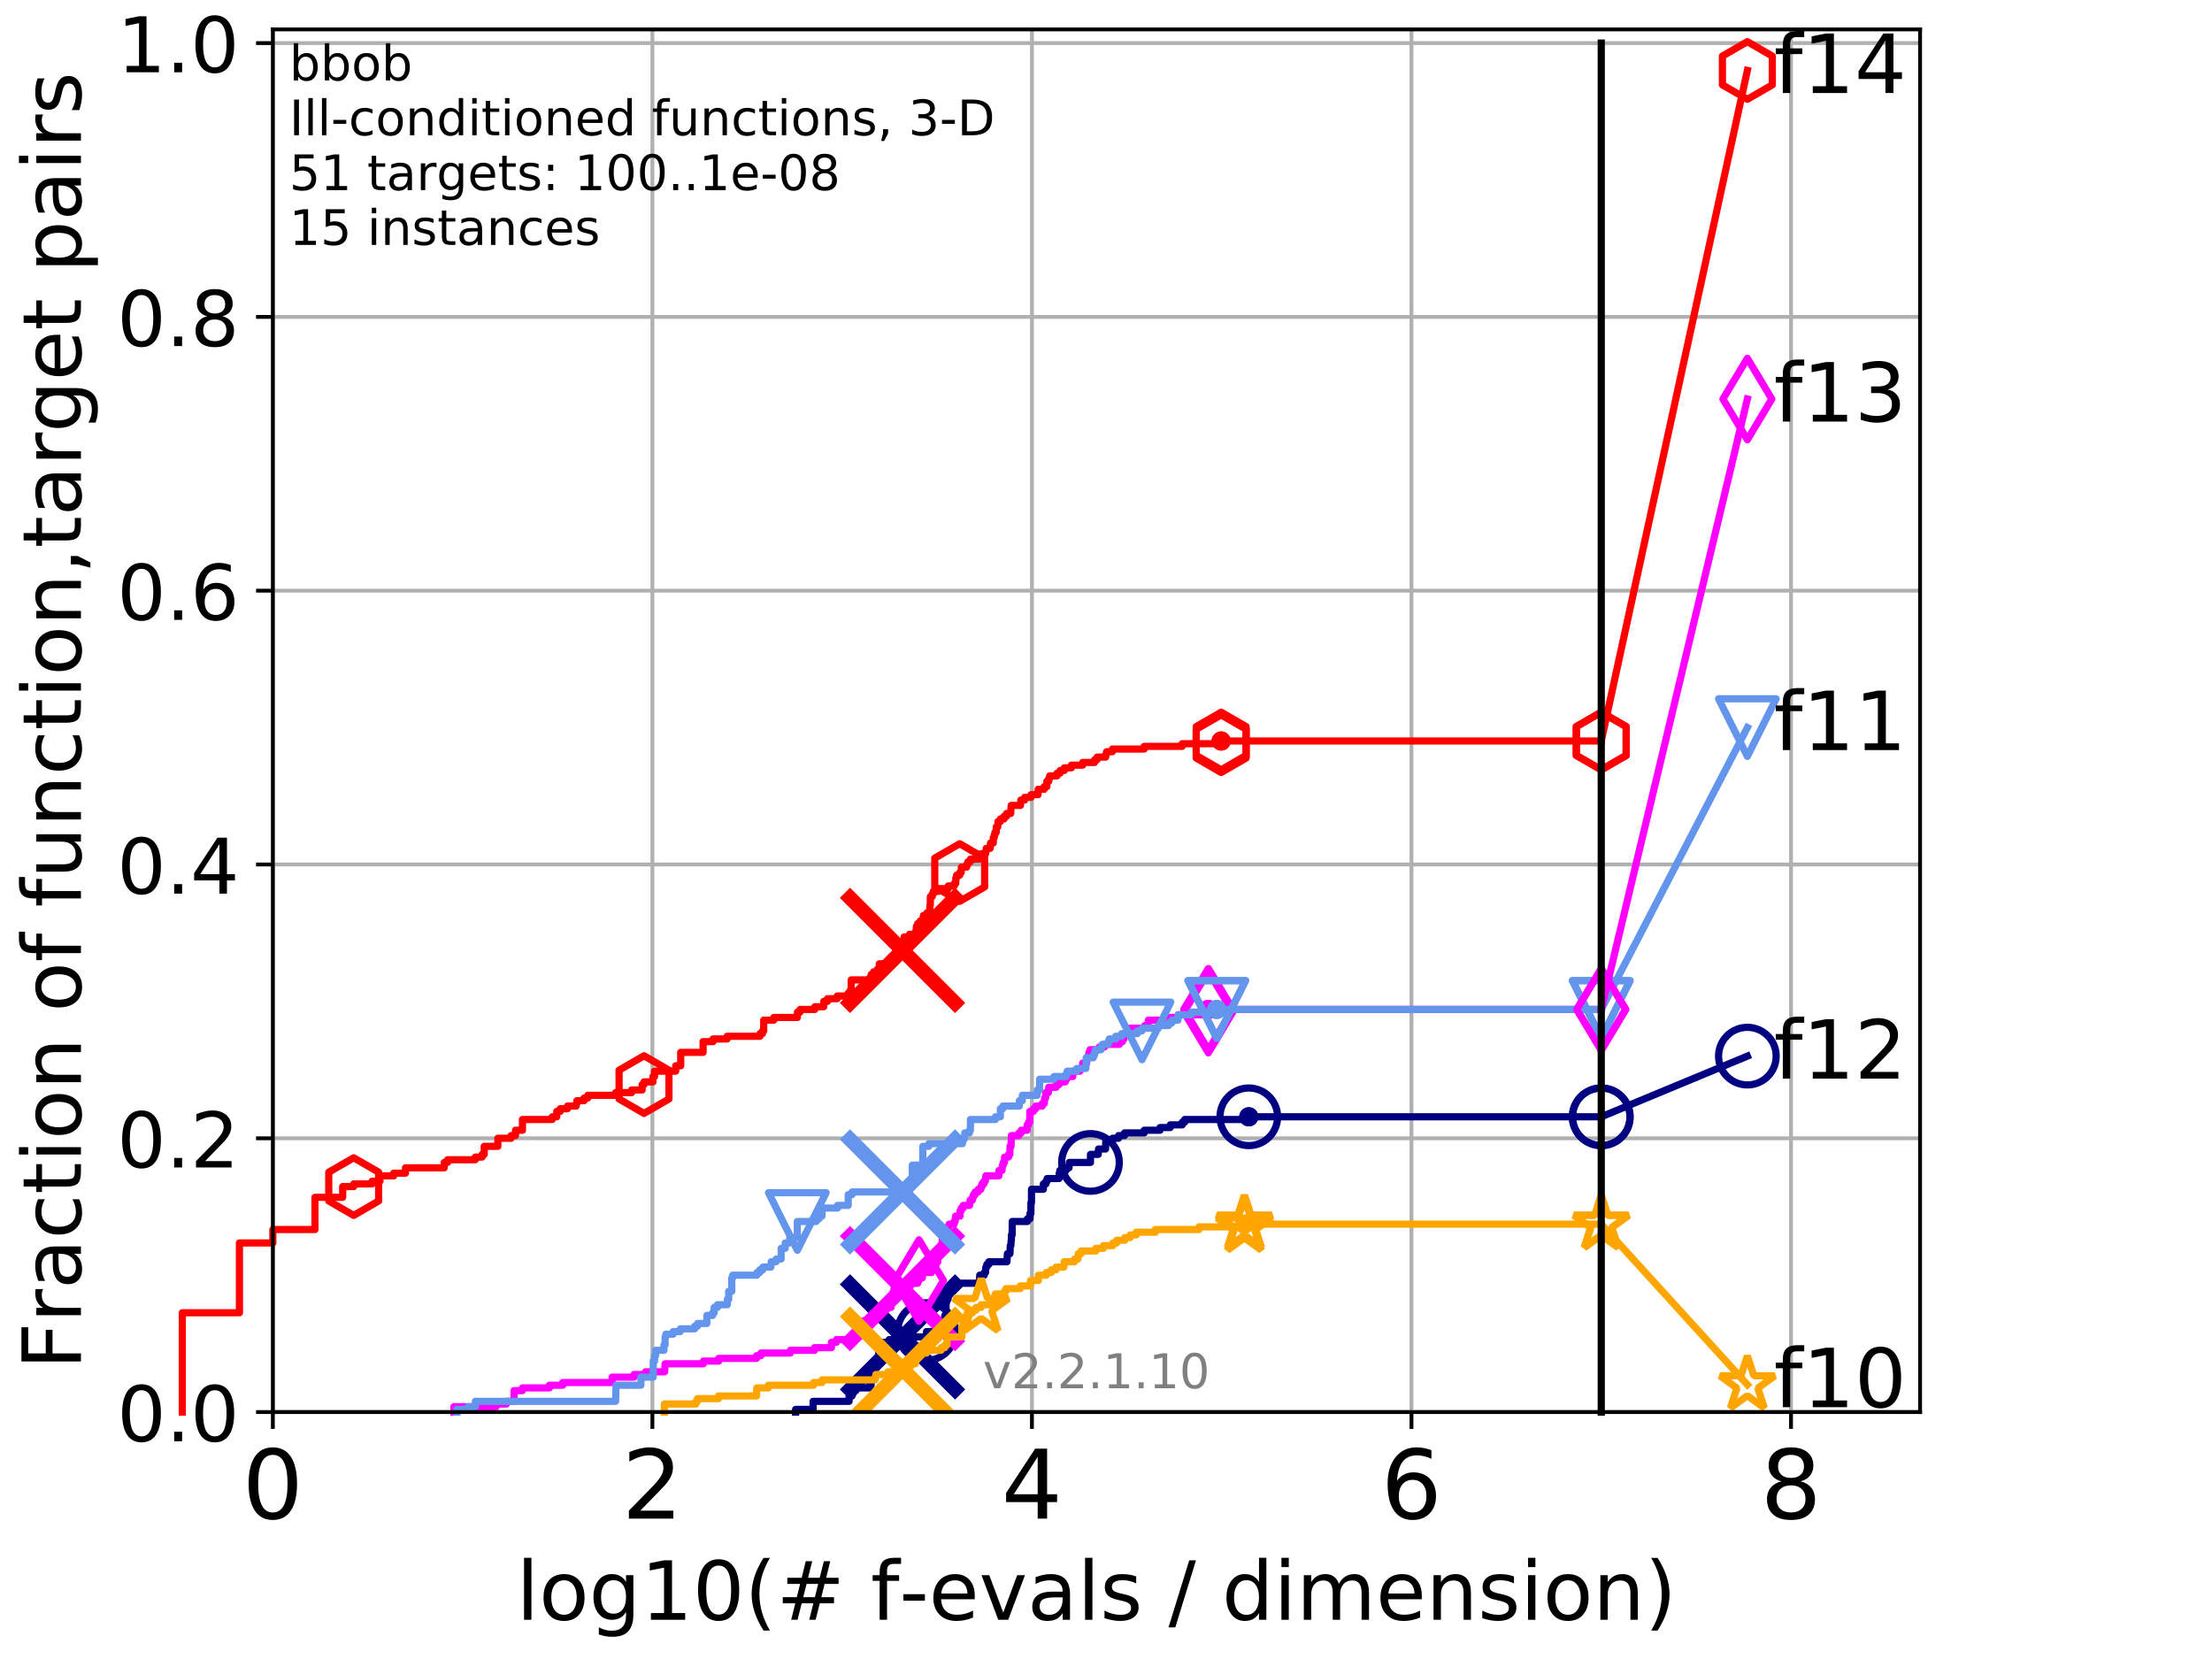 <?xml version="1.0" encoding="utf-8" standalone="no"?>
<!DOCTYPE svg PUBLIC "-//W3C//DTD SVG 1.1//EN"
  "http://www.w3.org/Graphics/SVG/1.1/DTD/svg11.dtd">
<!-- Created with matplotlib (http://matplotlib.org/) -->
<svg height="345.6pt" version="1.1" viewBox="0 0 460.8 345.6" width="460.8pt" xmlns="http://www.w3.org/2000/svg" xmlns:xlink="http://www.w3.org/1999/xlink">
 <defs>
  <style type="text/css">
*{stroke-linecap:butt;stroke-linejoin:round;}
  </style>
 </defs>
 <g id="figure_1">
  <g id="patch_1">
   <path d="M 0 345.6 
L 460.8 345.6 
L 460.8 0 
L 0 0 
z
" style="fill:#ffffff;"/>
  </g>
  <g id="axes_1">
   <g id="patch_2">
    <path d="M 56.84 294.16 
L 399.984 294.16 
L 399.984 6.125 
L 56.84 6.125 
z
" style="fill:#ffffff;"/>
   </g>
   <g id="matplotlib.axis_1">
    <g id="xtick_1">
     <g id="line2d_1">
      <path clip-path="url(#pd96d66ad13)" d="M 56.84 294.16 
L 56.84 6.125 
" style="fill:none;stroke:#b0b0b0;stroke-linecap:square;stroke-width:0.8;"/>
     </g>
     <g id="line2d_2">
      <defs>
       <path d="M 0 0 
L 0 3.5 
" id="m3765ac3ba2" style="stroke:#000000;stroke-width:0.8;"/>
      </defs>
      <g>
       <use style="stroke:#000000;stroke-width:0.8;" x="56.84" xlink:href="#m3765ac3ba2" y="294.16"/>
      </g>
     </g>
     <g id="text_1">
      <!-- 0 -->
      <defs>
       <path d="M 31.781 66.406 
Q 24.172 66.406 20.328 58.906 
Q 16.5 51.422 16.5 36.375 
Q 16.5 21.391 20.328 13.891 
Q 24.172 6.391 31.781 6.391 
Q 39.453 6.391 43.281 13.891 
Q 47.125 21.391 47.125 36.375 
Q 47.125 51.422 43.281 58.906 
Q 39.453 66.406 31.781 66.406 
z
M 31.781 74.219 
Q 44.047 74.219 50.516 64.516 
Q 56.984 54.828 56.984 36.375 
Q 56.984 17.969 50.516 8.266 
Q 44.047 -1.422 31.781 -1.422 
Q 19.531 -1.422 13.062 8.266 
Q 6.594 17.969 6.594 36.375 
Q 6.594 54.828 13.062 64.516 
Q 19.531 74.219 31.781 74.219 
z
" id="DejaVuSans-30"/>
      </defs>
      <g transform="translate(50.477 316.357)scale(0.2 -0.2)">
       <use xlink:href="#DejaVuSans-30"/>
      </g>
     </g>
    </g>
    <g id="xtick_2">
     <g id="line2d_3">
      <path clip-path="url(#pd96d66ad13)" d="M 135.905 294.16 
L 135.905 6.125 
" style="fill:none;stroke:#b0b0b0;stroke-linecap:square;stroke-width:0.8;"/>
     </g>
     <g id="line2d_4">
      <g>
       <use style="stroke:#000000;stroke-width:0.8;" x="135.905" xlink:href="#m3765ac3ba2" y="294.16"/>
      </g>
     </g>
     <g id="text_2">
      <!-- 2 -->
      <defs>
       <path d="M 19.188 8.297 
L 53.609 8.297 
L 53.609 0 
L 7.328 0 
L 7.328 8.297 
Q 12.938 14.109 22.625 23.891 
Q 32.328 33.688 34.812 36.531 
Q 39.547 41.844 41.422 45.531 
Q 43.312 49.219 43.312 52.781 
Q 43.312 58.594 39.234 62.25 
Q 35.156 65.922 28.609 65.922 
Q 23.969 65.922 18.812 64.312 
Q 13.672 62.703 7.812 59.422 
L 7.812 69.391 
Q 13.766 71.781 18.938 73 
Q 24.125 74.219 28.422 74.219 
Q 39.75 74.219 46.484 68.547 
Q 53.219 62.891 53.219 53.422 
Q 53.219 48.922 51.531 44.891 
Q 49.859 40.875 45.406 35.406 
Q 44.188 33.984 37.641 27.219 
Q 31.109 20.453 19.188 8.297 
z
" id="DejaVuSans-32"/>
      </defs>
      <g transform="translate(129.543 316.357)scale(0.2 -0.2)">
       <use xlink:href="#DejaVuSans-32"/>
      </g>
     </g>
    </g>
    <g id="xtick_3">
     <g id="line2d_5">
      <path clip-path="url(#pd96d66ad13)" d="M 214.971 294.16 
L 214.971 6.125 
" style="fill:none;stroke:#b0b0b0;stroke-linecap:square;stroke-width:0.8;"/>
     </g>
     <g id="line2d_6">
      <g>
       <use style="stroke:#000000;stroke-width:0.8;" x="214.971" xlink:href="#m3765ac3ba2" y="294.16"/>
      </g>
     </g>
     <g id="text_3">
      <!-- 4 -->
      <defs>
       <path d="M 37.797 64.312 
L 12.891 25.391 
L 37.797 25.391 
z
M 35.203 72.906 
L 47.609 72.906 
L 47.609 25.391 
L 58.016 25.391 
L 58.016 17.188 
L 47.609 17.188 
L 47.609 0 
L 37.797 0 
L 37.797 17.188 
L 4.891 17.188 
L 4.891 26.703 
z
" id="DejaVuSans-34"/>
      </defs>
      <g transform="translate(208.608 316.357)scale(0.2 -0.2)">
       <use xlink:href="#DejaVuSans-34"/>
      </g>
     </g>
    </g>
    <g id="xtick_4">
     <g id="line2d_7">
      <path clip-path="url(#pd96d66ad13)" d="M 294.036 294.16 
L 294.036 6.125 
" style="fill:none;stroke:#b0b0b0;stroke-linecap:square;stroke-width:0.8;"/>
     </g>
     <g id="line2d_8">
      <g>
       <use style="stroke:#000000;stroke-width:0.8;" x="294.036" xlink:href="#m3765ac3ba2" y="294.16"/>
      </g>
     </g>
     <g id="text_4">
      <!-- 6 -->
      <defs>
       <path d="M 33.016 40.375 
Q 26.375 40.375 22.484 35.828 
Q 18.609 31.297 18.609 23.391 
Q 18.609 15.531 22.484 10.953 
Q 26.375 6.391 33.016 6.391 
Q 39.656 6.391 43.531 10.953 
Q 47.406 15.531 47.406 23.391 
Q 47.406 31.297 43.531 35.828 
Q 39.656 40.375 33.016 40.375 
z
M 52.594 71.297 
L 52.594 62.312 
Q 48.875 64.062 45.094 64.984 
Q 41.312 65.922 37.594 65.922 
Q 27.828 65.922 22.672 59.328 
Q 17.531 52.734 16.797 39.406 
Q 19.672 43.656 24.016 45.922 
Q 28.375 48.188 33.594 48.188 
Q 44.578 48.188 50.953 41.516 
Q 57.328 34.859 57.328 23.391 
Q 57.328 12.156 50.688 5.359 
Q 44.047 -1.422 33.016 -1.422 
Q 20.359 -1.422 13.672 8.266 
Q 6.984 17.969 6.984 36.375 
Q 6.984 53.656 15.188 63.938 
Q 23.391 74.219 37.203 74.219 
Q 40.922 74.219 44.703 73.484 
Q 48.484 72.75 52.594 71.297 
z
" id="DejaVuSans-36"/>
      </defs>
      <g transform="translate(287.674 316.357)scale(0.2 -0.2)">
       <use xlink:href="#DejaVuSans-36"/>
      </g>
     </g>
    </g>
    <g id="xtick_5">
     <g id="line2d_9">
      <path clip-path="url(#pd96d66ad13)" d="M 373.102 294.16 
L 373.102 6.125 
" style="fill:none;stroke:#b0b0b0;stroke-linecap:square;stroke-width:0.8;"/>
     </g>
     <g id="line2d_10">
      <g>
       <use style="stroke:#000000;stroke-width:0.8;" x="373.102" xlink:href="#m3765ac3ba2" y="294.16"/>
      </g>
     </g>
     <g id="text_5">
      <!-- 8 -->
      <defs>
       <path d="M 31.781 34.625 
Q 24.75 34.625 20.719 30.859 
Q 16.703 27.094 16.703 20.516 
Q 16.703 13.922 20.719 10.156 
Q 24.75 6.391 31.781 6.391 
Q 38.812 6.391 42.859 10.172 
Q 46.922 13.969 46.922 20.516 
Q 46.922 27.094 42.891 30.859 
Q 38.875 34.625 31.781 34.625 
z
M 21.922 38.812 
Q 15.578 40.375 12.031 44.719 
Q 8.5 49.078 8.5 55.328 
Q 8.5 64.062 14.719 69.141 
Q 20.953 74.219 31.781 74.219 
Q 42.672 74.219 48.875 69.141 
Q 55.078 64.062 55.078 55.328 
Q 55.078 49.078 51.531 44.719 
Q 48 40.375 41.703 38.812 
Q 48.828 37.156 52.797 32.312 
Q 56.781 27.484 56.781 20.516 
Q 56.781 9.906 50.312 4.234 
Q 43.844 -1.422 31.781 -1.422 
Q 19.734 -1.422 13.25 4.234 
Q 6.781 9.906 6.781 20.516 
Q 6.781 27.484 10.781 32.312 
Q 14.797 37.156 21.922 38.812 
z
M 18.312 54.391 
Q 18.312 48.734 21.844 45.562 
Q 25.391 42.391 31.781 42.391 
Q 38.141 42.391 41.719 45.562 
Q 45.312 48.734 45.312 54.391 
Q 45.312 60.062 41.719 63.234 
Q 38.141 66.406 31.781 66.406 
Q 25.391 66.406 21.844 63.234 
Q 18.312 60.062 18.312 54.391 
z
" id="DejaVuSans-38"/>
      </defs>
      <g transform="translate(366.739 316.357)scale(0.2 -0.2)">
       <use xlink:href="#DejaVuSans-38"/>
      </g>
     </g>
    </g>
    <g id="text_6">
     <!-- log10(# f-evals / dimension) -->
     <defs>
      <path d="M 9.422 75.984 
L 18.406 75.984 
L 18.406 0 
L 9.422 0 
z
" id="DejaVuSans-6c"/>
      <path d="M 30.609 48.391 
Q 23.391 48.391 19.188 42.75 
Q 14.984 37.109 14.984 27.297 
Q 14.984 17.484 19.156 11.844 
Q 23.344 6.203 30.609 6.203 
Q 37.797 6.203 41.984 11.859 
Q 46.188 17.531 46.188 27.297 
Q 46.188 37.016 41.984 42.703 
Q 37.797 48.391 30.609 48.391 
z
M 30.609 56 
Q 42.328 56 49.016 48.375 
Q 55.719 40.766 55.719 27.297 
Q 55.719 13.875 49.016 6.219 
Q 42.328 -1.422 30.609 -1.422 
Q 18.844 -1.422 12.172 6.219 
Q 5.516 13.875 5.516 27.297 
Q 5.516 40.766 12.172 48.375 
Q 18.844 56 30.609 56 
z
" id="DejaVuSans-6f"/>
      <path d="M 45.406 27.984 
Q 45.406 37.75 41.375 43.109 
Q 37.359 48.484 30.078 48.484 
Q 22.859 48.484 18.828 43.109 
Q 14.797 37.75 14.797 27.984 
Q 14.797 18.266 18.828 12.891 
Q 22.859 7.516 30.078 7.516 
Q 37.359 7.516 41.375 12.891 
Q 45.406 18.266 45.406 27.984 
z
M 54.391 6.781 
Q 54.391 -7.172 48.188 -13.984 
Q 42 -20.797 29.203 -20.797 
Q 24.469 -20.797 20.266 -20.094 
Q 16.062 -19.391 12.109 -17.922 
L 12.109 -9.188 
Q 16.062 -11.328 19.922 -12.344 
Q 23.781 -13.375 27.781 -13.375 
Q 36.625 -13.375 41.016 -8.766 
Q 45.406 -4.156 45.406 5.172 
L 45.406 9.625 
Q 42.625 4.781 38.281 2.391 
Q 33.938 0 27.875 0 
Q 17.828 0 11.672 7.656 
Q 5.516 15.328 5.516 27.984 
Q 5.516 40.672 11.672 48.328 
Q 17.828 56 27.875 56 
Q 33.938 56 38.281 53.609 
Q 42.625 51.219 45.406 46.391 
L 45.406 54.688 
L 54.391 54.688 
z
" id="DejaVuSans-67"/>
      <path d="M 12.406 8.297 
L 28.516 8.297 
L 28.516 63.922 
L 10.984 60.406 
L 10.984 69.391 
L 28.422 72.906 
L 38.281 72.906 
L 38.281 8.297 
L 54.391 8.297 
L 54.391 0 
L 12.406 0 
z
" id="DejaVuSans-31"/>
      <path d="M 31 75.875 
Q 24.469 64.656 21.281 53.656 
Q 18.109 42.672 18.109 31.391 
Q 18.109 20.125 21.312 9.062 
Q 24.516 -2 31 -13.188 
L 23.188 -13.188 
Q 15.875 -1.703 12.234 9.375 
Q 8.594 20.453 8.594 31.391 
Q 8.594 42.281 12.203 53.312 
Q 15.828 64.359 23.188 75.875 
z
" id="DejaVuSans-28"/>
      <path d="M 51.125 44 
L 36.922 44 
L 32.812 27.688 
L 47.125 27.688 
z
M 43.797 71.781 
L 38.719 51.516 
L 52.984 51.516 
L 58.109 71.781 
L 65.922 71.781 
L 60.891 51.516 
L 76.125 51.516 
L 76.125 44 
L 58.984 44 
L 54.984 27.688 
L 70.516 27.688 
L 70.516 20.219 
L 53.078 20.219 
L 48 0 
L 40.188 0 
L 45.219 20.219 
L 30.906 20.219 
L 25.875 0 
L 18.016 0 
L 23.094 20.219 
L 7.719 20.219 
L 7.719 27.688 
L 24.906 27.688 
L 29 44 
L 13.281 44 
L 13.281 51.516 
L 30.906 51.516 
L 35.891 71.781 
z
" id="DejaVuSans-23"/>
      <path id="DejaVuSans-20"/>
      <path d="M 37.109 75.984 
L 37.109 68.5 
L 28.516 68.5 
Q 23.688 68.5 21.797 66.547 
Q 19.922 64.594 19.922 59.516 
L 19.922 54.688 
L 34.719 54.688 
L 34.719 47.703 
L 19.922 47.703 
L 19.922 0 
L 10.891 0 
L 10.891 47.703 
L 2.297 47.703 
L 2.297 54.688 
L 10.891 54.688 
L 10.891 58.5 
Q 10.891 67.625 15.141 71.797 
Q 19.391 75.984 28.609 75.984 
z
" id="DejaVuSans-66"/>
      <path d="M 4.891 31.391 
L 31.203 31.391 
L 31.203 23.391 
L 4.891 23.391 
z
" id="DejaVuSans-2d"/>
      <path d="M 56.203 29.594 
L 56.203 25.203 
L 14.891 25.203 
Q 15.484 15.922 20.484 11.062 
Q 25.484 6.203 34.422 6.203 
Q 39.594 6.203 44.453 7.469 
Q 49.312 8.734 54.109 11.281 
L 54.109 2.781 
Q 49.266 0.734 44.188 -0.344 
Q 39.109 -1.422 33.891 -1.422 
Q 20.797 -1.422 13.156 6.188 
Q 5.516 13.812 5.516 26.812 
Q 5.516 40.234 12.766 48.109 
Q 20.016 56 32.328 56 
Q 43.359 56 49.781 48.891 
Q 56.203 41.797 56.203 29.594 
z
M 47.219 32.234 
Q 47.125 39.594 43.094 43.984 
Q 39.062 48.391 32.422 48.391 
Q 24.906 48.391 20.391 44.141 
Q 15.875 39.891 15.188 32.172 
z
" id="DejaVuSans-65"/>
      <path d="M 2.984 54.688 
L 12.5 54.688 
L 29.594 8.797 
L 46.688 54.688 
L 56.203 54.688 
L 35.688 0 
L 23.484 0 
z
" id="DejaVuSans-76"/>
      <path d="M 34.281 27.484 
Q 23.391 27.484 19.188 25 
Q 14.984 22.516 14.984 16.5 
Q 14.984 11.719 18.141 8.906 
Q 21.297 6.109 26.703 6.109 
Q 34.188 6.109 38.703 11.406 
Q 43.219 16.703 43.219 25.484 
L 43.219 27.484 
z
M 52.203 31.203 
L 52.203 0 
L 43.219 0 
L 43.219 8.297 
Q 40.141 3.328 35.547 0.953 
Q 30.953 -1.422 24.312 -1.422 
Q 15.922 -1.422 10.953 3.297 
Q 6 8.016 6 15.922 
Q 6 25.141 12.172 29.828 
Q 18.359 34.516 30.609 34.516 
L 43.219 34.516 
L 43.219 35.406 
Q 43.219 41.609 39.141 45 
Q 35.062 48.391 27.688 48.391 
Q 23 48.391 18.547 47.266 
Q 14.109 46.141 10.016 43.891 
L 10.016 52.203 
Q 14.938 54.109 19.578 55.047 
Q 24.219 56 28.609 56 
Q 40.484 56 46.344 49.844 
Q 52.203 43.703 52.203 31.203 
z
" id="DejaVuSans-61"/>
      <path d="M 44.281 53.078 
L 44.281 44.578 
Q 40.484 46.531 36.375 47.5 
Q 32.281 48.484 27.875 48.484 
Q 21.188 48.484 17.844 46.438 
Q 14.5 44.391 14.5 40.281 
Q 14.5 37.156 16.891 35.375 
Q 19.281 33.594 26.516 31.984 
L 29.594 31.297 
Q 39.156 29.25 43.188 25.516 
Q 47.219 21.781 47.219 15.094 
Q 47.219 7.469 41.188 3.016 
Q 35.156 -1.422 24.609 -1.422 
Q 20.219 -1.422 15.453 -0.562 
Q 10.688 0.297 5.422 2 
L 5.422 11.281 
Q 10.406 8.688 15.234 7.391 
Q 20.062 6.109 24.812 6.109 
Q 31.156 6.109 34.562 8.281 
Q 37.984 10.453 37.984 14.406 
Q 37.984 18.062 35.516 20.016 
Q 33.062 21.969 24.703 23.781 
L 21.578 24.516 
Q 13.234 26.266 9.516 29.906 
Q 5.812 33.547 5.812 39.891 
Q 5.812 47.609 11.281 51.797 
Q 16.75 56 26.812 56 
Q 31.781 56 36.172 55.266 
Q 40.578 54.547 44.281 53.078 
z
" id="DejaVuSans-73"/>
      <path d="M 25.391 72.906 
L 33.688 72.906 
L 8.297 -9.281 
L 0 -9.281 
z
" id="DejaVuSans-2f"/>
      <path d="M 45.406 46.391 
L 45.406 75.984 
L 54.391 75.984 
L 54.391 0 
L 45.406 0 
L 45.406 8.203 
Q 42.578 3.328 38.25 0.953 
Q 33.938 -1.422 27.875 -1.422 
Q 17.969 -1.422 11.734 6.484 
Q 5.516 14.406 5.516 27.297 
Q 5.516 40.188 11.734 48.094 
Q 17.969 56 27.875 56 
Q 33.938 56 38.25 53.625 
Q 42.578 51.266 45.406 46.391 
z
M 14.797 27.297 
Q 14.797 17.391 18.875 11.75 
Q 22.953 6.109 30.078 6.109 
Q 37.203 6.109 41.297 11.75 
Q 45.406 17.391 45.406 27.297 
Q 45.406 37.203 41.297 42.844 
Q 37.203 48.484 30.078 48.484 
Q 22.953 48.484 18.875 42.844 
Q 14.797 37.203 14.797 27.297 
z
" id="DejaVuSans-64"/>
      <path d="M 9.422 54.688 
L 18.406 54.688 
L 18.406 0 
L 9.422 0 
z
M 9.422 75.984 
L 18.406 75.984 
L 18.406 64.594 
L 9.422 64.594 
z
" id="DejaVuSans-69"/>
      <path d="M 52 44.188 
Q 55.375 50.25 60.062 53.125 
Q 64.75 56 71.094 56 
Q 79.641 56 84.281 50.016 
Q 88.922 44.047 88.922 33.016 
L 88.922 0 
L 79.891 0 
L 79.891 32.719 
Q 79.891 40.578 77.094 44.375 
Q 74.312 48.188 68.609 48.188 
Q 61.625 48.188 57.562 43.547 
Q 53.516 38.922 53.516 30.906 
L 53.516 0 
L 44.484 0 
L 44.484 32.719 
Q 44.484 40.625 41.703 44.406 
Q 38.922 48.188 33.109 48.188 
Q 26.219 48.188 22.156 43.531 
Q 18.109 38.875 18.109 30.906 
L 18.109 0 
L 9.078 0 
L 9.078 54.688 
L 18.109 54.688 
L 18.109 46.188 
Q 21.188 51.219 25.484 53.609 
Q 29.781 56 35.688 56 
Q 41.656 56 45.828 52.969 
Q 50 49.953 52 44.188 
z
" id="DejaVuSans-6d"/>
      <path d="M 54.891 33.016 
L 54.891 0 
L 45.906 0 
L 45.906 32.719 
Q 45.906 40.484 42.875 44.328 
Q 39.844 48.188 33.797 48.188 
Q 26.516 48.188 22.312 43.547 
Q 18.109 38.922 18.109 30.906 
L 18.109 0 
L 9.078 0 
L 9.078 54.688 
L 18.109 54.688 
L 18.109 46.188 
Q 21.344 51.125 25.703 53.562 
Q 30.078 56 35.797 56 
Q 45.219 56 50.047 50.172 
Q 54.891 44.344 54.891 33.016 
z
" id="DejaVuSans-6e"/>
      <path d="M 8.016 75.875 
L 15.828 75.875 
Q 23.141 64.359 26.781 53.312 
Q 30.422 42.281 30.422 31.391 
Q 30.422 20.453 26.781 9.375 
Q 23.141 -1.703 15.828 -13.188 
L 8.016 -13.188 
Q 14.5 -2 17.703 9.062 
Q 20.906 20.125 20.906 31.391 
Q 20.906 42.672 17.703 53.656 
Q 14.5 64.656 8.016 75.875 
z
" id="DejaVuSans-29"/>
     </defs>
     <g transform="translate(107.571 337.434)scale(0.17 -0.17)">
      <use xlink:href="#DejaVuSans-6c"/>
      <use x="27.783" xlink:href="#DejaVuSans-6f"/>
      <use x="88.965" xlink:href="#DejaVuSans-67"/>
      <use x="152.441" xlink:href="#DejaVuSans-31"/>
      <use x="216.064" xlink:href="#DejaVuSans-30"/>
      <use x="279.688" xlink:href="#DejaVuSans-28"/>
      <use x="318.701" xlink:href="#DejaVuSans-23"/>
      <use x="402.49" xlink:href="#DejaVuSans-20"/>
      <use x="434.277" xlink:href="#DejaVuSans-66"/>
      <use x="469.404" xlink:href="#DejaVuSans-2d"/>
      <use x="505.488" xlink:href="#DejaVuSans-65"/>
      <use x="567.012" xlink:href="#DejaVuSans-76"/>
      <use x="626.191" xlink:href="#DejaVuSans-61"/>
      <use x="687.471" xlink:href="#DejaVuSans-6c"/>
      <use x="715.254" xlink:href="#DejaVuSans-73"/>
      <use x="767.354" xlink:href="#DejaVuSans-20"/>
      <use x="799.141" xlink:href="#DejaVuSans-2f"/>
      <use x="832.832" xlink:href="#DejaVuSans-20"/>
      <use x="864.619" xlink:href="#DejaVuSans-64"/>
      <use x="928.096" xlink:href="#DejaVuSans-69"/>
      <use x="955.879" xlink:href="#DejaVuSans-6d"/>
      <use x="1053.291" xlink:href="#DejaVuSans-65"/>
      <use x="1114.814" xlink:href="#DejaVuSans-6e"/>
      <use x="1178.193" xlink:href="#DejaVuSans-73"/>
      <use x="1230.293" xlink:href="#DejaVuSans-69"/>
      <use x="1258.076" xlink:href="#DejaVuSans-6f"/>
      <use x="1319.258" xlink:href="#DejaVuSans-6e"/>
      <use x="1382.637" xlink:href="#DejaVuSans-29"/>
     </g>
    </g>
   </g>
   <g id="matplotlib.axis_2">
    <g id="ytick_1">
     <g id="line2d_11">
      <path clip-path="url(#pd96d66ad13)" d="M 56.84 294.16 
L 399.984 294.16 
" style="fill:none;stroke:#b0b0b0;stroke-linecap:square;stroke-width:0.8;"/>
     </g>
     <g id="line2d_12">
      <defs>
       <path d="M 0 0 
L -3.5 0 
" id="m103739cc52" style="stroke:#000000;stroke-width:0.8;"/>
      </defs>
      <g>
       <use style="stroke:#000000;stroke-width:0.8;" x="56.84" xlink:href="#m103739cc52" y="294.16"/>
      </g>
     </g>
     <g id="text_7">
      <!-- 0.0 -->
      <defs>
       <path d="M 10.688 12.406 
L 21 12.406 
L 21 0 
L 10.688 0 
z
" id="DejaVuSans-2e"/>
      </defs>
      <g transform="translate(24.395 300.239)scale(0.16 -0.16)">
       <use xlink:href="#DejaVuSans-30"/>
       <use x="63.623" xlink:href="#DejaVuSans-2e"/>
       <use x="95.41" xlink:href="#DejaVuSans-30"/>
      </g>
     </g>
    </g>
    <g id="ytick_2">
     <g id="line2d_13">
      <path clip-path="url(#pd96d66ad13)" d="M 56.84 237.123 
L 399.984 237.123 
" style="fill:none;stroke:#b0b0b0;stroke-linecap:square;stroke-width:0.8;"/>
     </g>
     <g id="line2d_14">
      <g>
       <use style="stroke:#000000;stroke-width:0.8;" x="56.84" xlink:href="#m103739cc52" y="237.123"/>
      </g>
     </g>
     <g id="text_8">
      <!-- 0.2 -->
      <g transform="translate(24.395 243.202)scale(0.16 -0.16)">
       <use xlink:href="#DejaVuSans-30"/>
       <use x="63.623" xlink:href="#DejaVuSans-2e"/>
       <use x="95.41" xlink:href="#DejaVuSans-32"/>
      </g>
     </g>
    </g>
    <g id="ytick_3">
     <g id="line2d_15">
      <path clip-path="url(#pd96d66ad13)" d="M 56.84 180.087 
L 399.984 180.087 
" style="fill:none;stroke:#b0b0b0;stroke-linecap:square;stroke-width:0.8;"/>
     </g>
     <g id="line2d_16">
      <g>
       <use style="stroke:#000000;stroke-width:0.8;" x="56.84" xlink:href="#m103739cc52" y="180.087"/>
      </g>
     </g>
     <g id="text_9">
      <!-- 0.4 -->
      <g transform="translate(24.395 186.166)scale(0.16 -0.16)">
       <use xlink:href="#DejaVuSans-30"/>
       <use x="63.623" xlink:href="#DejaVuSans-2e"/>
       <use x="95.41" xlink:href="#DejaVuSans-34"/>
      </g>
     </g>
    </g>
    <g id="ytick_4">
     <g id="line2d_17">
      <path clip-path="url(#pd96d66ad13)" d="M 56.84 123.05 
L 399.984 123.05 
" style="fill:none;stroke:#b0b0b0;stroke-linecap:square;stroke-width:0.8;"/>
     </g>
     <g id="line2d_18">
      <g>
       <use style="stroke:#000000;stroke-width:0.8;" x="56.84" xlink:href="#m103739cc52" y="123.05"/>
      </g>
     </g>
     <g id="text_10">
      <!-- 0.6 -->
      <g transform="translate(24.395 129.129)scale(0.16 -0.16)">
       <use xlink:href="#DejaVuSans-30"/>
       <use x="63.623" xlink:href="#DejaVuSans-2e"/>
       <use x="95.41" xlink:href="#DejaVuSans-36"/>
      </g>
     </g>
    </g>
    <g id="ytick_5">
     <g id="line2d_19">
      <path clip-path="url(#pd96d66ad13)" d="M 56.84 66.014 
L 399.984 66.014 
" style="fill:none;stroke:#b0b0b0;stroke-linecap:square;stroke-width:0.8;"/>
     </g>
     <g id="line2d_20">
      <g>
       <use style="stroke:#000000;stroke-width:0.8;" x="56.84" xlink:href="#m103739cc52" y="66.014"/>
      </g>
     </g>
     <g id="text_11">
      <!-- 0.8 -->
      <g transform="translate(24.395 72.092)scale(0.16 -0.16)">
       <use xlink:href="#DejaVuSans-30"/>
       <use x="63.623" xlink:href="#DejaVuSans-2e"/>
       <use x="95.41" xlink:href="#DejaVuSans-38"/>
      </g>
     </g>
    </g>
    <g id="ytick_6">
     <g id="line2d_21">
      <path clip-path="url(#pd96d66ad13)" d="M 56.84 8.977 
L 399.984 8.977 
" style="fill:none;stroke:#b0b0b0;stroke-linecap:square;stroke-width:0.8;"/>
     </g>
     <g id="line2d_22">
      <g>
       <use style="stroke:#000000;stroke-width:0.8;" x="56.84" xlink:href="#m103739cc52" y="8.977"/>
      </g>
     </g>
     <g id="text_12">
      <!-- 1.0 -->
      <g transform="translate(24.395 15.056)scale(0.16 -0.16)">
       <use xlink:href="#DejaVuSans-31"/>
       <use x="63.623" xlink:href="#DejaVuSans-2e"/>
       <use x="95.41" xlink:href="#DejaVuSans-30"/>
      </g>
     </g>
    </g>
    <g id="text_13">
     <!-- Fraction of function,target pairs -->
     <defs>
      <path d="M 9.812 72.906 
L 51.703 72.906 
L 51.703 64.594 
L 19.672 64.594 
L 19.672 43.109 
L 48.578 43.109 
L 48.578 34.812 
L 19.672 34.812 
L 19.672 0 
L 9.812 0 
z
" id="DejaVuSans-46"/>
      <path d="M 41.109 46.297 
Q 39.594 47.172 37.812 47.578 
Q 36.031 48 33.891 48 
Q 26.266 48 22.188 43.047 
Q 18.109 38.094 18.109 28.812 
L 18.109 0 
L 9.078 0 
L 9.078 54.688 
L 18.109 54.688 
L 18.109 46.188 
Q 20.953 51.172 25.484 53.578 
Q 30.031 56 36.531 56 
Q 37.453 56 38.578 55.875 
Q 39.703 55.766 41.062 55.516 
z
" id="DejaVuSans-72"/>
      <path d="M 48.781 52.594 
L 48.781 44.188 
Q 44.969 46.297 41.141 47.344 
Q 37.312 48.391 33.406 48.391 
Q 24.656 48.391 19.812 42.844 
Q 14.984 37.312 14.984 27.297 
Q 14.984 17.281 19.812 11.734 
Q 24.656 6.203 33.406 6.203 
Q 37.312 6.203 41.141 7.25 
Q 44.969 8.297 48.781 10.406 
L 48.781 2.094 
Q 45.016 0.344 40.984 -0.531 
Q 36.969 -1.422 32.422 -1.422 
Q 20.062 -1.422 12.781 6.344 
Q 5.516 14.109 5.516 27.297 
Q 5.516 40.672 12.859 48.328 
Q 20.219 56 33.016 56 
Q 37.156 56 41.109 55.141 
Q 45.062 54.297 48.781 52.594 
z
" id="DejaVuSans-63"/>
      <path d="M 18.312 70.219 
L 18.312 54.688 
L 36.812 54.688 
L 36.812 47.703 
L 18.312 47.703 
L 18.312 18.016 
Q 18.312 11.328 20.141 9.422 
Q 21.969 7.516 27.594 7.516 
L 36.812 7.516 
L 36.812 0 
L 27.594 0 
Q 17.188 0 13.234 3.875 
Q 9.281 7.766 9.281 18.016 
L 9.281 47.703 
L 2.688 47.703 
L 2.688 54.688 
L 9.281 54.688 
L 9.281 70.219 
z
" id="DejaVuSans-74"/>
      <path d="M 8.5 21.578 
L 8.5 54.688 
L 17.484 54.688 
L 17.484 21.922 
Q 17.484 14.156 20.5 10.266 
Q 23.531 6.391 29.594 6.391 
Q 36.859 6.391 41.078 11.031 
Q 45.312 15.672 45.312 23.688 
L 45.312 54.688 
L 54.297 54.688 
L 54.297 0 
L 45.312 0 
L 45.312 8.406 
Q 42.047 3.422 37.719 1 
Q 33.406 -1.422 27.688 -1.422 
Q 18.266 -1.422 13.375 4.438 
Q 8.5 10.297 8.5 21.578 
z
M 31.109 56 
z
" id="DejaVuSans-75"/>
      <path d="M 11.719 12.406 
L 22.016 12.406 
L 22.016 4 
L 14.016 -11.625 
L 7.719 -11.625 
L 11.719 4 
z
" id="DejaVuSans-2c"/>
      <path d="M 18.109 8.203 
L 18.109 -20.797 
L 9.078 -20.797 
L 9.078 54.688 
L 18.109 54.688 
L 18.109 46.391 
Q 20.953 51.266 25.266 53.625 
Q 29.594 56 35.594 56 
Q 45.562 56 51.781 48.094 
Q 58.016 40.188 58.016 27.297 
Q 58.016 14.406 51.781 6.484 
Q 45.562 -1.422 35.594 -1.422 
Q 29.594 -1.422 25.266 0.953 
Q 20.953 3.328 18.109 8.203 
z
M 48.688 27.297 
Q 48.688 37.203 44.609 42.844 
Q 40.531 48.484 33.406 48.484 
Q 26.266 48.484 22.188 42.844 
Q 18.109 37.203 18.109 27.297 
Q 18.109 17.391 22.188 11.75 
Q 26.266 6.109 33.406 6.109 
Q 40.531 6.109 44.609 11.75 
Q 48.688 17.391 48.688 27.297 
z
" id="DejaVuSans-70"/>
     </defs>
     <g transform="translate(16.86 285.282)rotate(-90)scale(0.17 -0.17)">
      <use xlink:href="#DejaVuSans-46"/>
      <use x="57.41" xlink:href="#DejaVuSans-72"/>
      <use x="98.523" xlink:href="#DejaVuSans-61"/>
      <use x="159.803" xlink:href="#DejaVuSans-63"/>
      <use x="214.783" xlink:href="#DejaVuSans-74"/>
      <use x="253.992" xlink:href="#DejaVuSans-69"/>
      <use x="281.775" xlink:href="#DejaVuSans-6f"/>
      <use x="342.957" xlink:href="#DejaVuSans-6e"/>
      <use x="406.336" xlink:href="#DejaVuSans-20"/>
      <use x="438.123" xlink:href="#DejaVuSans-6f"/>
      <use x="499.305" xlink:href="#DejaVuSans-66"/>
      <use x="534.51" xlink:href="#DejaVuSans-20"/>
      <use x="566.297" xlink:href="#DejaVuSans-66"/>
      <use x="601.502" xlink:href="#DejaVuSans-75"/>
      <use x="664.881" xlink:href="#DejaVuSans-6e"/>
      <use x="728.26" xlink:href="#DejaVuSans-63"/>
      <use x="783.24" xlink:href="#DejaVuSans-74"/>
      <use x="822.449" xlink:href="#DejaVuSans-69"/>
      <use x="850.232" xlink:href="#DejaVuSans-6f"/>
      <use x="911.414" xlink:href="#DejaVuSans-6e"/>
      <use x="974.793" xlink:href="#DejaVuSans-2c"/>
      <use x="1006.58" xlink:href="#DejaVuSans-74"/>
      <use x="1045.789" xlink:href="#DejaVuSans-61"/>
      <use x="1107.068" xlink:href="#DejaVuSans-72"/>
      <use x="1148.166" xlink:href="#DejaVuSans-67"/>
      <use x="1211.643" xlink:href="#DejaVuSans-65"/>
      <use x="1273.166" xlink:href="#DejaVuSans-74"/>
      <use x="1312.375" xlink:href="#DejaVuSans-20"/>
      <use x="1344.162" xlink:href="#DejaVuSans-70"/>
      <use x="1407.639" xlink:href="#DejaVuSans-61"/>
      <use x="1468.918" xlink:href="#DejaVuSans-69"/>
      <use x="1496.701" xlink:href="#DejaVuSans-72"/>
      <use x="1537.814" xlink:href="#DejaVuSans-73"/>
     </g>
    </g>
   </g>
   <g id="line2d_23">
    <defs>
     <path d="M 0 1.5 
C 0.398 1.5 0.779 1.342 1.061 1.061 
C 1.342 0.779 1.5 0.398 1.5 0 
C 1.5 -0.398 1.342 -0.779 1.061 -1.061 
C 0.779 -1.342 0.398 -1.5 0 -1.5 
C -0.398 -1.5 -0.779 -1.342 -1.061 -1.061 
C -1.342 -0.779 -1.5 -0.398 -1.5 0 
C -1.5 0.398 -1.342 0.779 -1.061 1.061 
C -0.779 1.342 -0.398 1.5 0 1.5 
z
" id="md86a64e489" style="stroke:#000080;"/>
    </defs>
    <g>
     <use style="fill:#000080;stroke:#000080;" x="260.146" xlink:href="#md86a64e489" y="232.65"/>
     <use style="fill:#000080;stroke:#000080;" x="260.146" xlink:href="#md86a64e489" y="232.65"/>
    </g>
   </g>
   <g id="line2d_24">
    <path d="M 165.737 294.16 
L 165.737 293.601 
L 169.388 293.601 
L 169.388 291.923 
L 176.886 291.923 
L 176.886 290.805 
L 177.506 290.805 
L 177.506 290.246 
L 177.783 290.246 
L 177.783 289.687 
L 178.309 289.687 
L 178.309 289.127 
L 181.137 289.127 
L 181.137 288.568 
L 181.463 288.568 
L 181.523 286.891 
L 181.782 286.891 
L 181.794 284.654 
L 182.126 284.654 
L 182.126 284.095 
L 182.777 284.095 
L 182.87 282.976 
L 183.025 282.976 
L 183.058 280.74 
L 183.784 280.74 
L 183.784 279.621 
L 185.222 279.621 
L 185.222 279.062 
L 187.29 279.062 
L 187.29 278.503 
L 193.011 278.503 
L 193.011 277.385 
L 195.236 277.385 
L 195.236 276.825 
L 195.451 276.825 
L 195.451 275.148 
L 196.817 275.148 
L 196.817 274.029 
L 197.083 274.029 
L 197.083 271.234 
L 197.221 271.234 
L 197.221 270.674 
L 197.494 270.674 
L 197.6 268.997 
L 197.614 268.997 
L 197.614 268.438 
L 197.929 268.438 
L 197.929 267.878 
L 198.574 267.878 
L 198.574 267.319 
L 204.032 267.319 
L 204.091 265.642 
L 205.041 265.642 
L 205.041 265.083 
L 205.3 265.083 
L 205.367 263.964 
L 205.566 263.964 
L 205.566 263.405 
L 205.993 263.405 
L 205.993 262.846 
L 209.77 262.846 
L 209.852 261.168 
L 210.395 261.168 
L 210.457 259.491 
L 210.577 259.491 
L 210.646 258.372 
L 210.696 258.372 
L 210.696 257.254 
L 210.85 257.254 
L 210.87 254.458 
L 214.029 254.458 
L 214.029 253.899 
L 214.568 253.899 
L 214.568 252.781 
L 214.756 252.781 
L 214.761 250.544 
L 214.872 250.544 
L 214.878 247.748 
L 217.353 247.748 
L 217.353 246.63 
L 217.882 246.63 
L 217.882 246.07 
L 218.138 246.07 
L 218.138 245.511 
L 220.631 245.511 
L 220.659 244.393 
L 220.774 244.393 
L 220.774 243.834 
L 222.079 243.834 
L 222.079 243.274 
L 222.702 243.274 
L 222.761 242.156 
L 227.166 242.156 
L 227.166 240.479 
L 228.783 240.479 
L 228.837 239.36 
L 230.311 239.36 
L 230.357 237.683 
L 231.759 237.683 
L 231.759 237.123 
L 233.011 237.123 
L 233.011 236.564 
L 234.254 236.564 
L 234.254 236.005 
L 238.366 236.005 
L 238.366 235.446 
L 241.656 235.446 
L 241.656 234.887 
L 243.783 234.887 
L 243.783 234.327 
L 246.281 234.327 
L 246.281 233.768 
L 246.801 233.768 
L 246.801 233.209 
L 260.146 233.209 
L 260.146 232.65 
L 333.569 232.65 
L 333.569 232.65 
" style="fill:none;stroke:#000080;stroke-linecap:square;stroke-width:1.5;"/>
   </g>
   <g id="line2d_25">
    <defs>
     <path d="M 0 6 
C 1.591 6 3.117 5.368 4.243 4.243 
C 5.368 3.117 6 1.591 6 0 
C 6 -1.591 5.368 -3.117 4.243 -4.243 
C 3.117 -5.368 1.591 -6 0 -6 
C -1.591 -6 -3.117 -5.368 -4.243 -4.243 
C -5.368 -3.117 -6 -1.591 -6 0 
C -6 1.591 -5.368 3.117 -4.243 4.243 
C -3.117 5.368 -1.591 6 0 6 
z
" id="mce2a330502" style="stroke:#000080;stroke-width:1.5;"/>
    </defs>
    <g>
     <use style="fill-opacity:0;stroke:#000080;stroke-width:1.5;" x="193.011" xlink:href="#mce2a330502" y="277.385"/>
     <use style="fill-opacity:0;stroke:#000080;stroke-width:1.5;" x="227.166" xlink:href="#mce2a330502" y="242.156"/>
     <use style="fill-opacity:0;stroke:#000080;stroke-width:1.5;" x="260.146" xlink:href="#mce2a330502" y="232.65"/>
     <use style="fill-opacity:0;stroke:#000080;stroke-width:1.5;" x="333.569" xlink:href="#mce2a330502" y="232.65"/>
    </g>
   </g>
   <g id="line2d_26">
    <path style="fill:none;stroke:#000080;stroke-linecap:square;stroke-width:1.5;"/>
    <g/>
   </g>
   <g id="line2d_27">
    <path clip-path="url(#pd96d66ad13)" d="M 188.012 278.503 
" style="fill:none;stroke:#000080;stroke-linecap:square;stroke-width:1.5;"/>
    <defs>
     <path d="M -12 12 
L 12 -12 
M -12 -12 
L 12 12 
" id="md44bde4dea" style="stroke:#000080;stroke-width:3;"/>
    </defs>
    <g clip-path="url(#pd96d66ad13)">
     <use style="fill:#000080;stroke:#000080;stroke-width:3;" x="188.012" xlink:href="#md44bde4dea" y="278.503"/>
    </g>
   </g>
   <g id="line2d_28">
    <defs>
     <path d="M 0 1.5 
C 0.398 1.5 0.779 1.342 1.061 1.061 
C 1.342 0.779 1.5 0.398 1.5 0 
C 1.5 -0.398 1.342 -0.779 1.061 -1.061 
C 0.779 -1.342 0.398 -1.5 0 -1.5 
C -0.398 -1.5 -0.779 -1.342 -1.061 -1.061 
C -1.342 -0.779 -1.5 -0.398 -1.5 0 
C -1.5 0.398 -1.342 0.779 -1.061 1.061 
C -0.779 1.342 -0.398 1.5 0 1.5 
z
" id="m239446941b" style="stroke:#ff00ff;"/>
    </defs>
    <g>
     <use style="fill:#ff00ff;stroke:#ff00ff;" x="251.726" xlink:href="#m239446941b" y="210.283"/>
     <use style="fill:#ff00ff;stroke:#ff00ff;" x="251.726" xlink:href="#m239446941b" y="210.283"/>
    </g>
   </g>
   <g id="line2d_29">
    <path d="M 94.564 294.16 
L 94.564 293.042 
L 103.334 293.042 
L 103.334 292.482 
L 105.483 292.482 
L 105.483 291.923 
L 107.089 291.923 
L 107.089 289.687 
L 108.836 289.687 
L 108.836 289.127 
L 114.454 289.127 
L 114.454 288.568 
L 117.214 288.568 
L 117.214 288.009 
L 127.513 288.009 
L 127.513 286.891 
L 132.074 286.891 
L 132.074 286.331 
L 134.474 286.331 
L 134.474 285.772 
L 138.454 285.772 
L 138.552 284.095 
L 146.529 284.095 
L 146.529 283.536 
L 149.726 283.536 
L 149.726 282.976 
L 157.593 282.976 
L 157.593 282.417 
L 158.507 282.417 
L 158.507 281.858 
L 164.646 281.858 
L 164.646 281.299 
L 169.678 281.299 
L 169.678 280.74 
L 173.198 280.74 
L 173.198 279.621 
L 174.235 279.621 
L 174.235 279.062 
L 177.333 279.062 
L 177.333 278.503 
L 177.496 278.503 
L 177.496 277.944 
L 178.876 277.944 
L 178.876 276.825 
L 179.823 276.825 
L 179.841 275.148 
L 181.499 275.148 
L 181.499 274.029 
L 182.604 274.029 
L 182.616 272.911 
L 183.6 272.911 
L 183.6 272.352 
L 185.625 272.352 
L 185.625 271.234 
L 185.979 271.234 
L 185.979 270.115 
L 186.102 270.115 
L 186.102 268.997 
L 186.243 268.997 
L 186.243 268.438 
L 188.176 268.438 
L 188.176 267.878 
L 189.48 267.878 
L 189.48 267.319 
L 191.181 267.319 
L 191.181 266.76 
L 191.447 266.76 
L 191.447 266.201 
L 192.151 266.201 
L 192.151 265.083 
L 194.056 265.083 
L 194.056 264.523 
L 194.34 264.523 
L 194.37 263.405 
L 195.012 263.405 
L 195.012 262.846 
L 195.374 262.846 
L 195.39 260.609 
L 195.945 260.609 
L 195.945 259.491 
L 196.229 259.491 
L 196.302 257.813 
L 196.891 257.813 
L 196.963 256.136 
L 197.426 256.136 
L 197.426 255.576 
L 197.717 255.576 
L 197.717 255.017 
L 198.76 255.017 
L 198.76 254.458 
L 198.984 254.458 
L 199.051 253.34 
L 199.995 253.34 
L 199.995 252.221 
L 200.24 252.221 
L 200.24 251.662 
L 200.662 251.662 
L 200.662 251.103 
L 201.984 251.103 
L 201.984 250.544 
L 202.106 250.544 
L 202.106 249.985 
L 202.584 249.985 
L 202.584 249.425 
L 202.778 249.425 
L 202.778 248.866 
L 203.142 248.866 
L 203.142 248.307 
L 203.78 248.307 
L 203.78 247.748 
L 204.333 247.748 
L 204.333 247.189 
L 204.557 247.189 
L 204.557 246.63 
L 204.965 246.63 
L 204.965 246.07 
L 205.254 246.07 
L 205.364 244.952 
L 208.097 244.952 
L 208.097 243.834 
L 208.736 243.834 
L 208.837 242.715 
L 208.995 242.715 
L 208.995 242.156 
L 209.252 242.156 
L 209.265 241.038 
L 210.103 241.038 
L 210.103 240.479 
L 210.369 240.479 
L 210.402 238.801 
L 210.612 238.801 
L 210.693 236.564 
L 212.267 236.564 
L 212.267 236.005 
L 212.738 236.005 
L 212.738 235.446 
L 213.97 235.446 
L 213.97 234.327 
L 214.264 234.327 
L 214.264 233.768 
L 214.524 233.768 
L 214.524 231.532 
L 215.279 231.532 
L 215.279 230.972 
L 215.776 230.972 
L 215.776 230.413 
L 217.118 230.413 
L 217.118 229.854 
L 217.551 229.854 
L 217.632 228.736 
L 217.825 228.736 
L 217.846 227.617 
L 218.399 227.617 
L 218.471 226.499 
L 220.011 226.499 
L 220.011 225.94 
L 220.629 225.94 
L 220.629 225.381 
L 221.911 225.381 
L 221.911 224.821 
L 222.228 224.821 
L 222.228 224.262 
L 223.486 224.262 
L 223.486 223.144 
L 224.983 223.144 
L 224.983 222.585 
L 225.534 222.585 
L 225.534 221.466 
L 226.366 221.466 
L 226.415 220.348 
L 226.728 220.348 
L 226.728 219.789 
L 226.869 219.789 
L 226.869 219.23 
L 227.075 219.23 
L 227.075 218.67 
L 229.016 218.67 
L 229.016 218.111 
L 230.074 218.111 
L 230.074 217.552 
L 233.192 217.552 
L 233.192 216.993 
L 233.831 216.993 
L 233.831 216.434 
L 234.141 216.434 
L 234.141 215.874 
L 234.385 215.874 
L 234.385 215.315 
L 235.009 215.315 
L 235.009 214.756 
L 235.322 214.756 
L 235.322 214.197 
L 238.469 214.197 
L 238.469 213.638 
L 239.172 213.638 
L 239.212 212.519 
L 243.09 212.519 
L 243.09 211.96 
L 245.462 211.96 
L 245.462 211.401 
L 250.865 211.401 
L 250.865 210.842 
L 251.726 210.842 
L 251.726 210.283 
L 333.569 210.283 
L 333.569 210.283 
" style="fill:none;stroke:#ff00ff;stroke-linecap:square;stroke-width:1.5;"/>
   </g>
   <g id="line2d_30">
    <defs>
     <path d="M -0 8.485 
L 5.091 0 
L 0 -8.485 
L -5.091 -0 
z
" id="mfb15a22bf5" style="stroke:#ff00ff;stroke-linejoin:miter;stroke-width:1.5;"/>
    </defs>
    <g>
     <use style="fill-opacity:0;stroke:#ff00ff;stroke-linejoin:miter;stroke-width:1.5;" x="191.447" xlink:href="#mfb15a22bf5" y="266.76"/>
     <use style="fill-opacity:0;stroke:#ff00ff;stroke-linejoin:miter;stroke-width:1.5;" x="251.726" xlink:href="#mfb15a22bf5" y="210.842"/>
     <use style="fill-opacity:0;stroke:#ff00ff;stroke-linejoin:miter;stroke-width:1.5;" x="251.726" xlink:href="#mfb15a22bf5" y="210.283"/>
     <use style="fill-opacity:0;stroke:#ff00ff;stroke-linejoin:miter;stroke-width:1.5;" x="251.726" xlink:href="#mfb15a22bf5" y="210.283"/>
     <use style="fill-opacity:0;stroke:#ff00ff;stroke-linejoin:miter;stroke-width:1.5;" x="333.569" xlink:href="#mfb15a22bf5" y="210.283"/>
    </g>
   </g>
   <g id="line2d_31">
    <path style="fill:none;stroke:#ff00ff;stroke-linecap:square;stroke-width:1.5;"/>
    <g/>
   </g>
   <g id="line2d_32">
    <path clip-path="url(#pd96d66ad13)" d="M 188.012 268.438 
" style="fill:none;stroke:#ff00ff;stroke-linecap:square;stroke-width:1.5;"/>
    <defs>
     <path d="M -12 12 
L 12 -12 
M -12 -12 
L 12 12 
" id="m079cb05ad1" style="stroke:#ff00ff;stroke-width:3;"/>
    </defs>
    <g clip-path="url(#pd96d66ad13)">
     <use style="fill:#ff00ff;stroke:#ff00ff;stroke-width:3;" x="188.012" xlink:href="#m079cb05ad1" y="268.438"/>
    </g>
   </g>
   <g id="line2d_33">
    <defs>
     <path d="M 0 1.5 
C 0.398 1.5 0.779 1.342 1.061 1.061 
C 1.342 0.779 1.5 0.398 1.5 0 
C 1.5 -0.398 1.342 -0.779 1.061 -1.061 
C 0.779 -1.342 0.398 -1.5 0 -1.5 
C -0.398 -1.5 -0.779 -1.342 -1.061 -1.061 
C -1.342 -0.779 -1.5 -0.398 -1.5 0 
C -1.5 0.398 -1.342 0.779 -1.061 1.061 
C -0.779 1.342 -0.398 1.5 0 1.5 
z
" id="mc122b5f916" style="stroke:#ffa500;"/>
    </defs>
    <g>
     <use style="fill:#ffa500;stroke:#ffa500;" x="259.237" xlink:href="#mc122b5f916" y="255.017"/>
     <use style="fill:#ffa500;stroke:#ffa500;" x="259.237" xlink:href="#mc122b5f916" y="255.017"/>
    </g>
   </g>
   <g id="line2d_34">
    <path d="M 138.404 294.16 
L 138.404 292.482 
L 144.982 292.482 
L 144.982 291.923 
L 145.283 291.923 
L 145.283 291.364 
L 149.675 291.364 
L 149.675 290.805 
L 157.609 290.805 
L 157.609 289.687 
L 157.657 289.687 
L 157.657 289.127 
L 160.075 289.127 
L 160.075 288.568 
L 169.477 288.568 
L 169.477 288.009 
L 171.246 288.009 
L 171.246 287.45 
L 182.3 287.45 
L 182.3 286.891 
L 182.453 286.891 
L 182.453 286.331 
L 184.971 286.331 
L 184.971 285.772 
L 187.172 285.772 
L 187.172 285.213 
L 188.941 285.213 
L 188.941 284.654 
L 189.381 284.654 
L 189.381 284.095 
L 190.71 284.095 
L 190.71 283.536 
L 190.718 283.536 
L 190.718 282.976 
L 191.092 282.976 
L 191.092 281.858 
L 193.034 281.858 
L 193.034 281.299 
L 196.04 281.299 
L 196.04 280.74 
L 196.832 280.74 
L 196.832 280.18 
L 197.293 280.18 
L 197.293 279.062 
L 197.357 279.062 
L 197.357 278.503 
L 200.383 278.503 
L 200.383 276.266 
L 200.611 276.266 
L 200.611 275.707 
L 200.809 275.707 
L 200.809 274.589 
L 201.315 274.589 
L 201.315 274.029 
L 201.521 274.029 
L 201.521 273.47 
L 202.606 273.47 
L 202.606 272.911 
L 203.324 272.911 
L 203.324 272.352 
L 204.392 272.352 
L 204.392 271.793 
L 206.598 271.793 
L 206.598 271.234 
L 207.189 271.234 
L 207.189 270.674 
L 207.335 270.674 
L 207.335 269.556 
L 209.222 269.556 
L 209.222 268.997 
L 209.547 268.997 
L 209.547 268.438 
L 212.53 268.438 
L 212.53 267.878 
L 214.667 267.878 
L 214.667 266.76 
L 216.306 266.76 
L 216.306 265.642 
L 217.964 265.642 
L 217.964 265.083 
L 219.006 265.083 
L 219.006 264.523 
L 219.988 264.523 
L 219.988 263.964 
L 221.62 263.964 
L 221.62 263.405 
L 221.682 263.405 
L 221.682 262.846 
L 223.833 262.846 
L 223.833 262.287 
L 224.553 262.287 
L 224.553 261.727 
L 224.632 261.727 
L 224.632 261.168 
L 225.2 261.168 
L 225.2 260.609 
L 228.283 260.609 
L 228.283 260.05 
L 229.854 260.05 
L 229.854 259.491 
L 231.834 259.491 
L 231.834 258.932 
L 232.62 258.932 
L 232.62 258.372 
L 234.319 258.372 
L 234.319 257.813 
L 235.439 257.813 
L 235.439 257.254 
L 236.711 257.254 
L 236.711 256.695 
L 240.691 256.695 
L 240.691 256.136 
L 249.776 256.136 
L 249.776 255.576 
L 259.237 255.576 
L 259.237 255.017 
L 333.569 255.017 
" style="fill:none;stroke:#ffa500;stroke-linecap:square;stroke-width:1.5;"/>
   </g>
   <g id="line2d_35">
    <defs>
     <path d="M 0 -6 
L -1.347 -1.854 
L -5.706 -1.854 
L -2.18 0.708 
L -3.527 4.854 
L -0 2.292 
L 3.527 4.854 
L 2.18 0.708 
L 5.706 -1.854 
L 1.347 -1.854 
z
" id="m016eb6e888" style="stroke:#ffa500;stroke-linejoin:bevel;stroke-width:1.5;"/>
    </defs>
    <g>
     <use style="fill-opacity:0;stroke:#ffa500;stroke-linejoin:bevel;stroke-width:1.5;" x="204.392" xlink:href="#m016eb6e888" y="272.352"/>
     <use style="fill-opacity:0;stroke:#ffa500;stroke-linejoin:bevel;stroke-width:1.5;" x="259.237" xlink:href="#m016eb6e888" y="255.576"/>
     <use style="fill-opacity:0;stroke:#ffa500;stroke-linejoin:bevel;stroke-width:1.5;" x="259.237" xlink:href="#m016eb6e888" y="255.017"/>
     <use style="fill-opacity:0;stroke:#ffa500;stroke-linejoin:bevel;stroke-width:1.5;" x="259.237" xlink:href="#m016eb6e888" y="255.017"/>
     <use style="fill-opacity:0;stroke:#ffa500;stroke-linejoin:bevel;stroke-width:1.5;" x="333.569" xlink:href="#m016eb6e888" y="255.017"/>
    </g>
   </g>
   <g id="line2d_36">
    <path style="fill:none;stroke:#ffa500;stroke-linecap:square;stroke-width:1.5;"/>
    <g/>
   </g>
   <g id="line2d_37">
    <path clip-path="url(#pd96d66ad13)" d="M 188.012 285.213 
" style="fill:none;stroke:#ffa500;stroke-linecap:square;stroke-width:1.5;"/>
    <defs>
     <path d="M -12 12 
L 12 -12 
M -12 -12 
L 12 12 
" id="m289cd92abd" style="stroke:#ffa500;stroke-width:3;"/>
    </defs>
    <g clip-path="url(#pd96d66ad13)">
     <use style="fill:#ffa500;stroke:#ffa500;stroke-width:3;" x="188.012" xlink:href="#m289cd92abd" y="285.213"/>
    </g>
   </g>
   <g id="line2d_38">
    <defs>
     <path d="M 0 1.5 
C 0.398 1.5 0.779 1.342 1.061 1.061 
C 1.342 0.779 1.5 0.398 1.5 0 
C 1.5 -0.398 1.342 -0.779 1.061 -1.061 
C 0.779 -1.342 0.398 -1.5 0 -1.5 
C -0.398 -1.5 -0.779 -1.342 -1.061 -1.061 
C -1.342 -0.779 -1.5 -0.398 -1.5 0 
C -1.5 0.398 -1.342 0.779 -1.061 1.061 
C -0.779 1.342 -0.398 1.5 0 1.5 
z
" id="m292b432ab4" style="stroke:#6495ed;"/>
    </defs>
    <g>
     <use style="fill:#6495ed;stroke:#6495ed;" x="253.474" xlink:href="#m292b432ab4" y="210.283"/>
     <use style="fill:#6495ed;stroke:#6495ed;" x="253.474" xlink:href="#m292b432ab4" y="210.283"/>
    </g>
   </g>
   <g id="line2d_39">
    <path d="M 95.188 294.16 
L 95.188 293.601 
L 97.481 293.601 
L 97.481 293.042 
L 99.019 293.042 
L 99.019 291.923 
L 128.243 291.923 
L 128.332 288.568 
L 133.514 288.568 
L 133.514 286.891 
L 136.076 286.891 
L 136.076 283.536 
L 136.357 283.536 
L 136.357 282.417 
L 136.579 282.417 
L 136.579 281.299 
L 138.305 281.299 
L 138.305 280.18 
L 138.552 280.18 
L 138.552 278.503 
L 138.699 278.503 
L 138.699 277.944 
L 140.233 277.944 
L 140.233 277.385 
L 141.723 277.385 
L 141.723 276.825 
L 144.71 276.825 
L 144.71 276.266 
L 145.316 276.266 
L 145.316 275.707 
L 147.253 275.707 
L 147.253 274.029 
L 148.452 274.029 
L 148.452 273.47 
L 148.779 273.47 
L 148.779 272.352 
L 149.468 272.352 
L 149.468 271.793 
L 151.522 271.793 
L 151.522 270.674 
L 151.797 270.674 
L 151.797 268.997 
L 152.442 268.997 
L 152.442 266.201 
L 152.637 266.201 
L 152.637 265.642 
L 157.69 265.642 
L 157.69 265.083 
L 158.275 265.083 
L 158.275 264.523 
L 158.901 264.523 
L 158.901 263.964 
L 160.585 263.964 
L 160.653 262.846 
L 161.678 262.846 
L 161.678 262.287 
L 162.717 262.287 
L 162.741 260.05 
L 163.572 260.05 
L 163.572 258.932 
L 164.451 258.932 
L 164.527 257.813 
L 166.096 257.813 
L 166.096 254.458 
L 170.027 254.458 
L 170.027 253.899 
L 170.636 253.899 
L 170.636 253.34 
L 171.246 253.34 
L 171.246 251.662 
L 174.467 251.662 
L 174.467 251.103 
L 176.696 251.103 
L 176.696 248.866 
L 177.506 248.866 
L 177.506 248.307 
L 189.338 248.307 
L 189.363 246.63 
L 189.741 246.63 
L 189.741 246.07 
L 190.049 246.07 
L 190.051 242.715 
L 192.237 242.715 
L 192.237 238.801 
L 193.508 238.801 
L 193.508 238.242 
L 200.493 238.242 
L 200.493 237.683 
L 200.653 237.683 
L 200.653 237.123 
L 200.961 237.123 
L 200.973 236.005 
L 201.962 236.005 
L 201.962 235.446 
L 202.155 235.446 
L 202.155 233.209 
L 207.371 233.209 
L 207.371 232.65 
L 208.401 232.65 
L 208.401 230.972 
L 208.908 230.972 
L 208.908 230.413 
L 212.346 230.413 
L 212.351 229.295 
L 212.971 229.295 
L 212.971 228.176 
L 216.072 228.176 
L 216.076 227.058 
L 216.577 227.058 
L 216.577 224.821 
L 219.555 224.821 
L 219.555 224.262 
L 222.092 224.262 
L 222.092 223.703 
L 222.321 223.703 
L 222.321 223.144 
L 224.302 223.144 
L 224.302 222.585 
L 226.215 222.585 
L 226.26 220.348 
L 227.76 220.348 
L 227.76 219.789 
L 228.017 219.789 
L 228.017 219.23 
L 228.181 219.23 
L 228.181 218.67 
L 229.377 218.67 
L 229.377 218.111 
L 229.611 218.111 
L 229.611 217.552 
L 230.854 217.552 
L 230.854 216.993 
L 231.07 216.993 
L 231.07 216.434 
L 232.414 216.434 
L 232.414 215.874 
L 233.66 215.874 
L 233.66 215.315 
L 236.935 215.315 
L 236.935 214.756 
L 237.9 214.756 
L 237.9 214.197 
L 241.298 214.197 
L 241.298 213.638 
L 243.467 213.638 
L 243.467 213.079 
L 244.133 213.079 
L 244.133 212.519 
L 245.392 212.519 
L 245.392 211.401 
L 248.188 211.401 
L 248.188 210.842 
L 253.474 210.842 
L 253.474 210.283 
L 333.569 210.283 
L 333.569 210.283 
" style="fill:none;stroke:#6495ed;stroke-linecap:square;stroke-width:1.5;"/>
   </g>
   <g id="line2d_40">
    <defs>
     <path d="M -0 6 
L 6 -6 
L -6 -6 
z
" id="mbb11dc5e01" style="stroke:#6495ed;stroke-linejoin:miter;stroke-width:1.5;"/>
    </defs>
    <g>
     <use style="fill-opacity:0;stroke:#6495ed;stroke-linejoin:miter;stroke-width:1.5;" x="166.096" xlink:href="#mbb11dc5e01" y="254.458"/>
     <use style="fill-opacity:0;stroke:#6495ed;stroke-linejoin:miter;stroke-width:1.5;" x="237.9" xlink:href="#mbb11dc5e01" y="214.756"/>
     <use style="fill-opacity:0;stroke:#6495ed;stroke-linejoin:miter;stroke-width:1.5;" x="253.474" xlink:href="#mbb11dc5e01" y="210.283"/>
     <use style="fill-opacity:0;stroke:#6495ed;stroke-linejoin:miter;stroke-width:1.5;" x="253.474" xlink:href="#mbb11dc5e01" y="210.283"/>
     <use style="fill-opacity:0;stroke:#6495ed;stroke-linejoin:miter;stroke-width:1.5;" x="333.569" xlink:href="#mbb11dc5e01" y="210.283"/>
    </g>
   </g>
   <g id="line2d_41">
    <path style="fill:none;stroke:#6495ed;stroke-linecap:square;stroke-width:1.5;"/>
    <g/>
   </g>
   <g id="line2d_42">
    <path clip-path="url(#pd96d66ad13)" d="M 188.012 248.307 
" style="fill:none;stroke:#6495ed;stroke-linecap:square;stroke-width:1.5;"/>
    <defs>
     <path d="M -12 12 
L 12 -12 
M -12 -12 
L 12 12 
" id="m5fc3fa8ff3" style="stroke:#6495ed;stroke-width:3;"/>
    </defs>
    <g clip-path="url(#pd96d66ad13)">
     <use style="fill:#6495ed;stroke:#6495ed;stroke-width:3;" x="188.012" xlink:href="#m5fc3fa8ff3" y="248.307"/>
    </g>
   </g>
   <g id="line2d_43">
    <defs>
     <path d="M 0 1.5 
C 0.398 1.5 0.779 1.342 1.061 1.061 
C 1.342 0.779 1.5 0.398 1.5 0 
C 1.5 -0.398 1.342 -0.779 1.061 -1.061 
C 0.779 -1.342 0.398 -1.5 0 -1.5 
C -0.398 -1.5 -0.779 -1.342 -1.061 -1.061 
C -1.342 -0.779 -1.5 -0.398 -1.5 0 
C -1.5 0.398 -1.342 0.779 -1.061 1.061 
C -0.779 1.342 -0.398 1.5 0 1.5 
z
" id="mee8feef3e6" style="stroke:#ff0000;"/>
    </defs>
    <g>
     <use style="fill:#ff0000;stroke:#ff0000;" x="254.391" xlink:href="#mee8feef3e6" y="154.364"/>
     <use style="fill:#ff0000;stroke:#ff0000;" x="254.391" xlink:href="#mee8feef3e6" y="154.364"/>
    </g>
   </g>
   <g id="line2d_44">
    <path d="M 37.978 294.16 
L 37.978 273.47 
L 49.879 273.47 
L 49.879 258.932 
L 56.84 258.932 
L 56.84 256.136 
L 65.61 256.136 
L 65.61 249.425 
L 71.387 249.425 
L 71.387 247.189 
L 73.68 247.189 
L 73.68 246.63 
L 77.511 246.63 
L 77.511 246.07 
L 79.147 246.07 
L 79.147 244.952 
L 82.015 244.952 
L 82.015 244.393 
L 84.472 244.393 
L 84.472 243.274 
L 92.542 243.274 
L 92.542 242.156 
L 93.242 242.156 
L 93.242 241.597 
L 99.019 241.597 
L 99.019 241.038 
L 100.431 241.038 
L 100.431 240.479 
L 100.877 240.479 
L 100.877 238.801 
L 103.711 238.801 
L 103.711 237.123 
L 106.464 237.123 
L 106.464 236.564 
L 107.393 236.564 
L 107.393 235.446 
L 108.836 235.446 
L 108.836 233.209 
L 115.043 233.209 
L 115.043 232.65 
L 115.981 232.65 
L 115.981 231.532 
L 116.697 231.532 
L 116.697 230.972 
L 118.205 230.972 
L 118.205 230.413 
L 120.03 230.413 
L 120.03 229.854 
L 120.174 229.854 
L 120.174 229.295 
L 121.68 229.295 
L 121.68 228.736 
L 122.448 228.736 
L 122.448 228.176 
L 128.243 228.176 
L 128.243 227.617 
L 131.566 227.617 
L 131.566 227.058 
L 133.776 227.058 
L 133.776 225.94 
L 134.16 225.94 
L 134.16 225.381 
L 136.02 225.381 
L 136.02 224.262 
L 136.357 224.262 
L 136.357 223.144 
L 140.759 223.144 
L 140.759 222.025 
L 141.804 222.025 
L 141.804 219.23 
L 146.467 219.23 
L 146.467 216.993 
L 148.534 216.993 
L 148.534 216.434 
L 151.476 216.434 
L 151.476 215.874 
L 158.322 215.874 
L 158.322 215.315 
L 158.841 215.315 
L 158.841 214.756 
L 159.095 214.756 
L 159.095 212.519 
L 161.199 212.519 
L 161.199 211.96 
L 166.115 211.96 
L 166.115 210.842 
L 166.668 210.842 
L 166.668 210.283 
L 169.742 210.283 
L 169.742 209.723 
L 171.6 209.723 
L 171.6 208.605 
L 172.37 208.605 
L 172.37 208.046 
L 174.406 208.046 
L 174.406 207.487 
L 176.659 207.487 
L 176.659 206.928 
L 177.09 206.928 
L 177.09 206.368 
L 177.297 206.368 
L 177.322 204.132 
L 181.479 204.132 
L 181.479 203.013 
L 181.982 203.013 
L 181.982 202.454 
L 182.777 202.454 
L 182.777 201.895 
L 183.175 201.895 
L 183.175 200.777 
L 185.732 200.777 
L 185.732 199.658 
L 187.065 199.658 
L 187.065 198.54 
L 187.29 198.54 
L 187.29 197.981 
L 188.026 197.981 
L 188.026 196.862 
L 188.138 196.862 
L 188.138 196.303 
L 188.269 196.303 
L 188.339 195.185 
L 189.475 195.185 
L 189.475 194.626 
L 190.804 194.626 
L 190.909 192.948 
L 191.172 192.948 
L 191.172 192.389 
L 191.731 192.389 
L 191.731 191.83 
L 192.261 191.83 
L 192.363 190.711 
L 193.101 190.711 
L 193.101 190.152 
L 193.653 190.152 
L 193.744 188.475 
L 193.805 188.475 
L 193.805 186.797 
L 194.191 186.797 
L 194.191 186.238 
L 194.424 186.238 
L 194.424 185.679 
L 195.597 185.679 
L 195.597 185.119 
L 197.533 185.119 
L 197.533 184.56 
L 198.81 184.56 
L 198.81 184.001 
L 199.11 184.001 
L 199.11 182.883 
L 199.272 182.883 
L 199.272 182.324 
L 199.922 182.324 
L 199.922 181.764 
L 200.23 181.764 
L 200.273 180.646 
L 201.372 180.646 
L 201.372 180.087 
L 201.625 180.087 
L 201.625 179.528 
L 202.157 179.528 
L 202.157 178.968 
L 203.993 178.968 
L 203.993 178.409 
L 204.375 178.409 
L 204.375 177.85 
L 205.325 177.85 
L 205.325 177.291 
L 205.456 177.291 
L 205.456 176.732 
L 206.274 176.732 
L 206.343 175.613 
L 206.916 175.613 
L 206.916 174.495 
L 207.115 174.495 
L 207.115 173.936 
L 207.267 173.936 
L 207.267 173.377 
L 207.542 173.377 
L 207.542 172.258 
L 207.856 172.258 
L 207.895 171.14 
L 208.41 171.14 
L 208.41 170.581 
L 209.19 170.581 
L 209.19 170.022 
L 209.695 170.022 
L 209.695 169.462 
L 210.544 169.462 
L 210.646 167.785 
L 212.581 167.785 
L 212.659 166.666 
L 213.455 166.666 
L 213.455 166.107 
L 214.78 166.107 
L 214.78 165.548 
L 216.243 165.548 
L 216.266 164.43 
L 217.511 164.43 
L 217.511 163.871 
L 218.08 163.871 
L 218.08 162.752 
L 218.477 162.752 
L 218.477 162.193 
L 218.656 162.193 
L 218.656 161.634 
L 220.191 161.634 
L 220.191 161.075 
L 220.828 161.075 
L 220.828 160.515 
L 221.711 160.515 
L 221.711 159.956 
L 223.196 159.956 
L 223.196 159.397 
L 225.538 159.397 
L 225.538 158.838 
L 228.02 158.838 
L 228.02 158.279 
L 228.535 158.279 
L 228.535 157.72 
L 230.331 157.72 
L 230.331 157.16 
L 230.527 157.16 
L 230.527 156.601 
L 231.732 156.601 
L 231.732 156.042 
L 238.348 156.042 
L 238.348 155.483 
L 246.27 155.483 
L 246.27 154.924 
L 254.391 154.924 
L 254.391 154.364 
L 333.569 154.364 
L 333.569 154.364 
" style="fill:none;stroke:#ff0000;stroke-linecap:square;stroke-width:1.5;"/>
   </g>
   <g id="line2d_45">
    <defs>
     <path d="M 0 -6 
L -5.196 -3 
L -5.196 3 
L -0 6 
L 5.196 3 
L 5.196 -3 
z
" id="m2b31b8bb23" style="stroke:#ff0000;stroke-linejoin:miter;stroke-width:1.5;"/>
    </defs>
    <g>
     <use style="fill-opacity:0;stroke:#ff0000;stroke-linejoin:miter;stroke-width:1.5;" x="73.68" xlink:href="#m2b31b8bb23" y="247.189"/>
     <use style="fill-opacity:0;stroke:#ff0000;stroke-linejoin:miter;stroke-width:1.5;" x="134.16" xlink:href="#m2b31b8bb23" y="225.94"/>
     <use style="fill-opacity:0;stroke:#ff0000;stroke-linejoin:miter;stroke-width:1.5;" x="199.922" xlink:href="#m2b31b8bb23" y="181.764"/>
     <use style="fill-opacity:0;stroke:#ff0000;stroke-linejoin:miter;stroke-width:1.5;" x="254.391" xlink:href="#m2b31b8bb23" y="154.924"/>
     <use style="fill-opacity:0;stroke:#ff0000;stroke-linejoin:miter;stroke-width:1.5;" x="254.391" xlink:href="#m2b31b8bb23" y="154.364"/>
     <use style="fill-opacity:0;stroke:#ff0000;stroke-linejoin:miter;stroke-width:1.5;" x="333.569" xlink:href="#m2b31b8bb23" y="154.364"/>
    </g>
   </g>
   <g id="line2d_46">
    <path style="fill:none;stroke:#ff0000;stroke-linecap:square;stroke-width:1.5;"/>
    <g/>
   </g>
   <g id="line2d_47">
    <path clip-path="url(#pd96d66ad13)" d="M 188.012 197.981 
" style="fill:none;stroke:#ff0000;stroke-linecap:square;stroke-width:1.5;"/>
    <defs>
     <path d="M -12 12 
L 12 -12 
M -12 -12 
L 12 12 
" id="ma5ef600ca6" style="stroke:#ff0000;stroke-width:3;"/>
    </defs>
    <g clip-path="url(#pd96d66ad13)">
     <use style="fill:#ff0000;stroke:#ff0000;stroke-width:3;" x="188.012" xlink:href="#ma5ef600ca6" y="197.981"/>
    </g>
   </g>
   <g id="line2d_48">
    <path d="M 333.569 255.017 
L 364.009 288.456 
" style="fill:none;stroke:#ffa500;stroke-linecap:square;stroke-width:1.5;"/>
    <g>
     <use style="fill-opacity:0;stroke:#ffa500;stroke-linejoin:bevel;stroke-width:1.5;" x="333.569" xlink:href="#m016eb6e888" y="255.017"/>
     <use style="fill-opacity:0;stroke:#ffa500;stroke-linejoin:bevel;stroke-width:1.5;" x="364.009" xlink:href="#m016eb6e888" y="288.456"/>
    </g>
   </g>
   <g id="line2d_49">
    <path d="M 333.569 232.65 
L 364.009 220.012 
" style="fill:none;stroke:#000080;stroke-linecap:square;stroke-width:1.5;"/>
    <g>
     <use style="fill-opacity:0;stroke:#000080;stroke-width:1.5;" x="333.569" xlink:href="#mce2a330502" y="232.65"/>
     <use style="fill-opacity:0;stroke:#000080;stroke-width:1.5;" x="364.009" xlink:href="#mce2a330502" y="220.012"/>
    </g>
   </g>
   <g id="line2d_50">
    <path d="M 333.569 210.283 
L 364.009 151.569 
" style="fill:none;stroke:#6495ed;stroke-linecap:square;stroke-width:1.5;"/>
    <g>
     <use style="fill-opacity:0;stroke:#6495ed;stroke-linejoin:miter;stroke-width:1.5;" x="333.569" xlink:href="#mbb11dc5e01" y="210.283"/>
     <use style="fill-opacity:0;stroke:#6495ed;stroke-linejoin:miter;stroke-width:1.5;" x="364.009" xlink:href="#mbb11dc5e01" y="151.569"/>
    </g>
   </g>
   <g id="line2d_51">
    <path d="M 333.569 210.283 
L 364.009 83.125 
" style="fill:none;stroke:#ff00ff;stroke-linecap:square;stroke-width:1.5;"/>
    <g>
     <use style="fill-opacity:0;stroke:#ff00ff;stroke-linejoin:miter;stroke-width:1.5;" x="333.569" xlink:href="#mfb15a22bf5" y="210.283"/>
     <use style="fill-opacity:0;stroke:#ff00ff;stroke-linejoin:miter;stroke-width:1.5;" x="364.009" xlink:href="#mfb15a22bf5" y="83.125"/>
    </g>
   </g>
   <g id="line2d_52">
    <path d="M 333.569 154.364 
L 364.009 14.681 
" style="fill:none;stroke:#ff0000;stroke-linecap:square;stroke-width:1.5;"/>
    <g>
     <use style="fill-opacity:0;stroke:#ff0000;stroke-linejoin:miter;stroke-width:1.5;" x="333.569" xlink:href="#m2b31b8bb23" y="154.364"/>
     <use style="fill-opacity:0;stroke:#ff0000;stroke-linejoin:miter;stroke-width:1.5;" x="364.009" xlink:href="#m2b31b8bb23" y="14.681"/>
    </g>
   </g>
   <g id="line2d_53">
    <path d="M 333.569 294.16 
L 333.569 8.977 
" style="fill:none;stroke:#000000;stroke-linecap:square;stroke-width:1.5;"/>
   </g>
   <g id="patch_3">
    <path d="M 56.84 294.16 
L 56.84 6.125 
" style="fill:none;stroke:#000000;stroke-linecap:square;stroke-linejoin:miter;stroke-width:0.8;"/>
   </g>
   <g id="patch_4">
    <path d="M 399.984 294.16 
L 399.984 6.125 
" style="fill:none;stroke:#000000;stroke-linecap:square;stroke-linejoin:miter;stroke-width:0.8;"/>
   </g>
   <g id="patch_5">
    <path d="M 56.84 294.16 
L 399.984 294.16 
" style="fill:none;stroke:#000000;stroke-linecap:square;stroke-linejoin:miter;stroke-width:0.8;"/>
   </g>
   <g id="patch_6">
    <path d="M 56.84 6.125 
L 399.984 6.125 
" style="fill:none;stroke:#000000;stroke-linecap:square;stroke-linejoin:miter;stroke-width:0.8;"/>
   </g>
   <g id="text_14">
    <!-- f10 -->
    <g transform="translate(369.544 293.147)scale(0.17 -0.17)">
     <use xlink:href="#DejaVuSans-66"/>
     <use x="35.205" xlink:href="#DejaVuSans-31"/>
     <use x="98.828" xlink:href="#DejaVuSans-30"/>
    </g>
   </g>
   <g id="text_15">
    <!-- f12 -->
    <g transform="translate(369.544 224.703)scale(0.17 -0.17)">
     <use xlink:href="#DejaVuSans-66"/>
     <use x="35.205" xlink:href="#DejaVuSans-31"/>
     <use x="98.828" xlink:href="#DejaVuSans-32"/>
    </g>
   </g>
   <g id="text_16">
    <!-- f11 -->
    <g transform="translate(369.544 156.259)scale(0.17 -0.17)">
     <use xlink:href="#DejaVuSans-66"/>
     <use x="35.205" xlink:href="#DejaVuSans-31"/>
     <use x="98.828" xlink:href="#DejaVuSans-31"/>
    </g>
   </g>
   <g id="text_17">
    <!-- f13 -->
    <defs>
     <path d="M 40.578 39.312 
Q 47.656 37.797 51.625 33 
Q 55.609 28.219 55.609 21.188 
Q 55.609 10.406 48.188 4.484 
Q 40.766 -1.422 27.094 -1.422 
Q 22.516 -1.422 17.656 -0.516 
Q 12.797 0.391 7.625 2.203 
L 7.625 11.719 
Q 11.719 9.328 16.594 8.109 
Q 21.484 6.891 26.812 6.891 
Q 36.078 6.891 40.938 10.547 
Q 45.797 14.203 45.797 21.188 
Q 45.797 27.641 41.281 31.266 
Q 36.766 34.906 28.719 34.906 
L 20.219 34.906 
L 20.219 43.016 
L 29.109 43.016 
Q 36.375 43.016 40.234 45.922 
Q 44.094 48.828 44.094 54.297 
Q 44.094 59.906 40.109 62.906 
Q 36.141 65.922 28.719 65.922 
Q 24.656 65.922 20.016 65.031 
Q 15.375 64.156 9.812 62.312 
L 9.812 71.094 
Q 15.438 72.656 20.344 73.438 
Q 25.25 74.219 29.594 74.219 
Q 40.828 74.219 47.359 69.109 
Q 53.906 64.016 53.906 55.328 
Q 53.906 49.266 50.438 45.094 
Q 46.969 40.922 40.578 39.312 
z
" id="DejaVuSans-33"/>
    </defs>
    <g transform="translate(369.544 87.816)scale(0.17 -0.17)">
     <use xlink:href="#DejaVuSans-66"/>
     <use x="35.205" xlink:href="#DejaVuSans-31"/>
     <use x="98.828" xlink:href="#DejaVuSans-33"/>
    </g>
   </g>
   <g id="text_18">
    <!-- f14 -->
    <g transform="translate(369.544 19.372)scale(0.17 -0.17)">
     <use xlink:href="#DejaVuSans-66"/>
     <use x="35.205" xlink:href="#DejaVuSans-31"/>
     <use x="98.828" xlink:href="#DejaVuSans-34"/>
    </g>
   </g>
   <g id="text_19">
    <!-- bbob -->
    <defs>
     <path d="M 48.688 27.297 
Q 48.688 37.203 44.609 42.844 
Q 40.531 48.484 33.406 48.484 
Q 26.266 48.484 22.188 42.844 
Q 18.109 37.203 18.109 27.297 
Q 18.109 17.391 22.188 11.75 
Q 26.266 6.109 33.406 6.109 
Q 40.531 6.109 44.609 11.75 
Q 48.688 17.391 48.688 27.297 
z
M 18.109 46.391 
Q 20.953 51.266 25.266 53.625 
Q 29.594 56 35.594 56 
Q 45.562 56 51.781 48.094 
Q 58.016 40.188 58.016 27.297 
Q 58.016 14.406 51.781 6.484 
Q 45.562 -1.422 35.594 -1.422 
Q 29.594 -1.422 25.266 0.953 
Q 20.953 3.328 18.109 8.203 
L 18.109 0 
L 9.078 0 
L 9.078 75.984 
L 18.109 75.984 
z
" id="DejaVuSans-62"/>
    </defs>
    <g transform="translate(60.271 16.756)scale(0.102 -0.102)">
     <use xlink:href="#DejaVuSans-62"/>
     <use x="63.477" xlink:href="#DejaVuSans-62"/>
     <use x="126.953" xlink:href="#DejaVuSans-6f"/>
     <use x="188.135" xlink:href="#DejaVuSans-62"/>
    </g>
    <!-- Ill-conditioned functions, 3-D -->
    <defs>
     <path d="M 9.812 72.906 
L 19.672 72.906 
L 19.672 0 
L 9.812 0 
z
" id="DejaVuSans-49"/>
     <path d="M 19.672 64.797 
L 19.672 8.109 
L 31.594 8.109 
Q 46.688 8.109 53.688 14.938 
Q 60.688 21.781 60.688 36.531 
Q 60.688 51.172 53.688 57.984 
Q 46.688 64.797 31.594 64.797 
z
M 9.812 72.906 
L 30.078 72.906 
Q 51.266 72.906 61.172 64.094 
Q 71.094 55.281 71.094 36.531 
Q 71.094 17.672 61.125 8.828 
Q 51.172 0 30.078 0 
L 9.812 0 
z
" id="DejaVuSans-44"/>
    </defs>
    <g transform="translate(60.271 28.178)scale(0.102 -0.102)">
     <use xlink:href="#DejaVuSans-49"/>
     <use x="29.492" xlink:href="#DejaVuSans-6c"/>
     <use x="57.275" xlink:href="#DejaVuSans-6c"/>
     <use x="85.059" xlink:href="#DejaVuSans-2d"/>
     <use x="121.143" xlink:href="#DejaVuSans-63"/>
     <use x="176.123" xlink:href="#DejaVuSans-6f"/>
     <use x="237.305" xlink:href="#DejaVuSans-6e"/>
     <use x="300.684" xlink:href="#DejaVuSans-64"/>
     <use x="364.16" xlink:href="#DejaVuSans-69"/>
     <use x="391.943" xlink:href="#DejaVuSans-74"/>
     <use x="431.152" xlink:href="#DejaVuSans-69"/>
     <use x="458.936" xlink:href="#DejaVuSans-6f"/>
     <use x="520.117" xlink:href="#DejaVuSans-6e"/>
     <use x="583.496" xlink:href="#DejaVuSans-65"/>
     <use x="645.02" xlink:href="#DejaVuSans-64"/>
     <use x="708.496" xlink:href="#DejaVuSans-20"/>
     <use x="740.283" xlink:href="#DejaVuSans-66"/>
     <use x="775.488" xlink:href="#DejaVuSans-75"/>
     <use x="838.867" xlink:href="#DejaVuSans-6e"/>
     <use x="902.246" xlink:href="#DejaVuSans-63"/>
     <use x="957.227" xlink:href="#DejaVuSans-74"/>
     <use x="996.436" xlink:href="#DejaVuSans-69"/>
     <use x="1024.219" xlink:href="#DejaVuSans-6f"/>
     <use x="1085.4" xlink:href="#DejaVuSans-6e"/>
     <use x="1148.779" xlink:href="#DejaVuSans-73"/>
     <use x="1200.879" xlink:href="#DejaVuSans-2c"/>
     <use x="1232.666" xlink:href="#DejaVuSans-20"/>
     <use x="1264.453" xlink:href="#DejaVuSans-33"/>
     <use x="1328.076" xlink:href="#DejaVuSans-2d"/>
     <use x="1364.16" xlink:href="#DejaVuSans-44"/>
    </g>
    <!-- 51 targets: 100..1e-08 -->
    <defs>
     <path d="M 10.797 72.906 
L 49.516 72.906 
L 49.516 64.594 
L 19.828 64.594 
L 19.828 46.734 
Q 21.969 47.469 24.109 47.828 
Q 26.266 48.188 28.422 48.188 
Q 40.625 48.188 47.75 41.5 
Q 54.891 34.812 54.891 23.391 
Q 54.891 11.625 47.562 5.094 
Q 40.234 -1.422 26.906 -1.422 
Q 22.312 -1.422 17.547 -0.641 
Q 12.797 0.141 7.719 1.703 
L 7.719 11.625 
Q 12.109 9.234 16.797 8.062 
Q 21.484 6.891 26.703 6.891 
Q 35.156 6.891 40.078 11.328 
Q 45.016 15.766 45.016 23.391 
Q 45.016 31 40.078 35.438 
Q 35.156 39.891 26.703 39.891 
Q 22.75 39.891 18.812 39.016 
Q 14.891 38.141 10.797 36.281 
z
" id="DejaVuSans-35"/>
     <path d="M 11.719 12.406 
L 22.016 12.406 
L 22.016 0 
L 11.719 0 
z
M 11.719 51.703 
L 22.016 51.703 
L 22.016 39.312 
L 11.719 39.312 
z
" id="DejaVuSans-3a"/>
    </defs>
    <g transform="translate(60.271 39.6)scale(0.102 -0.102)">
     <use xlink:href="#DejaVuSans-35"/>
     <use x="63.623" xlink:href="#DejaVuSans-31"/>
     <use x="127.246" xlink:href="#DejaVuSans-20"/>
     <use x="159.033" xlink:href="#DejaVuSans-74"/>
     <use x="198.242" xlink:href="#DejaVuSans-61"/>
     <use x="259.521" xlink:href="#DejaVuSans-72"/>
     <use x="300.619" xlink:href="#DejaVuSans-67"/>
     <use x="364.096" xlink:href="#DejaVuSans-65"/>
     <use x="425.619" xlink:href="#DejaVuSans-74"/>
     <use x="464.828" xlink:href="#DejaVuSans-73"/>
     <use x="516.928" xlink:href="#DejaVuSans-3a"/>
     <use x="550.619" xlink:href="#DejaVuSans-20"/>
     <use x="582.406" xlink:href="#DejaVuSans-31"/>
     <use x="646.029" xlink:href="#DejaVuSans-30"/>
     <use x="709.652" xlink:href="#DejaVuSans-30"/>
     <use x="773.275" xlink:href="#DejaVuSans-2e"/>
     <use x="805.062" xlink:href="#DejaVuSans-2e"/>
     <use x="836.85" xlink:href="#DejaVuSans-31"/>
     <use x="900.473" xlink:href="#DejaVuSans-65"/>
     <use x="961.996" xlink:href="#DejaVuSans-2d"/>
     <use x="998.08" xlink:href="#DejaVuSans-30"/>
     <use x="1061.703" xlink:href="#DejaVuSans-38"/>
    </g>
    <!-- 15 instances -->
    <g transform="translate(60.271 51.021)scale(0.102 -0.102)">
     <use xlink:href="#DejaVuSans-31"/>
     <use x="63.623" xlink:href="#DejaVuSans-35"/>
     <use x="127.246" xlink:href="#DejaVuSans-20"/>
     <use x="159.033" xlink:href="#DejaVuSans-69"/>
     <use x="186.816" xlink:href="#DejaVuSans-6e"/>
     <use x="250.195" xlink:href="#DejaVuSans-73"/>
     <use x="302.295" xlink:href="#DejaVuSans-74"/>
     <use x="341.504" xlink:href="#DejaVuSans-61"/>
     <use x="402.783" xlink:href="#DejaVuSans-6e"/>
     <use x="466.162" xlink:href="#DejaVuSans-63"/>
     <use x="521.143" xlink:href="#DejaVuSans-65"/>
     <use x="582.666" xlink:href="#DejaVuSans-73"/>
    </g>
   </g>
   <g id="text_20">
    <!-- v2.2.1.10 -->
    <g style="fill:#808080;" transform="translate(204.779 289.2)scale(0.1 -0.1)">
     <use xlink:href="#DejaVuSans-76"/>
     <use x="59.18" xlink:href="#DejaVuSans-32"/>
     <use x="122.803" xlink:href="#DejaVuSans-2e"/>
     <use x="154.59" xlink:href="#DejaVuSans-32"/>
     <use x="218.213" xlink:href="#DejaVuSans-2e"/>
     <use x="250" xlink:href="#DejaVuSans-31"/>
     <use x="313.623" xlink:href="#DejaVuSans-2e"/>
     <use x="345.41" xlink:href="#DejaVuSans-31"/>
     <use x="409.033" xlink:href="#DejaVuSans-30"/>
    </g>
   </g>
  </g>
 </g>
 <defs>
  <clipPath id="pd96d66ad13">
   <rect height="288.035" width="343.144" x="56.84" y="6.125"/>
  </clipPath>
 </defs>
</svg>
